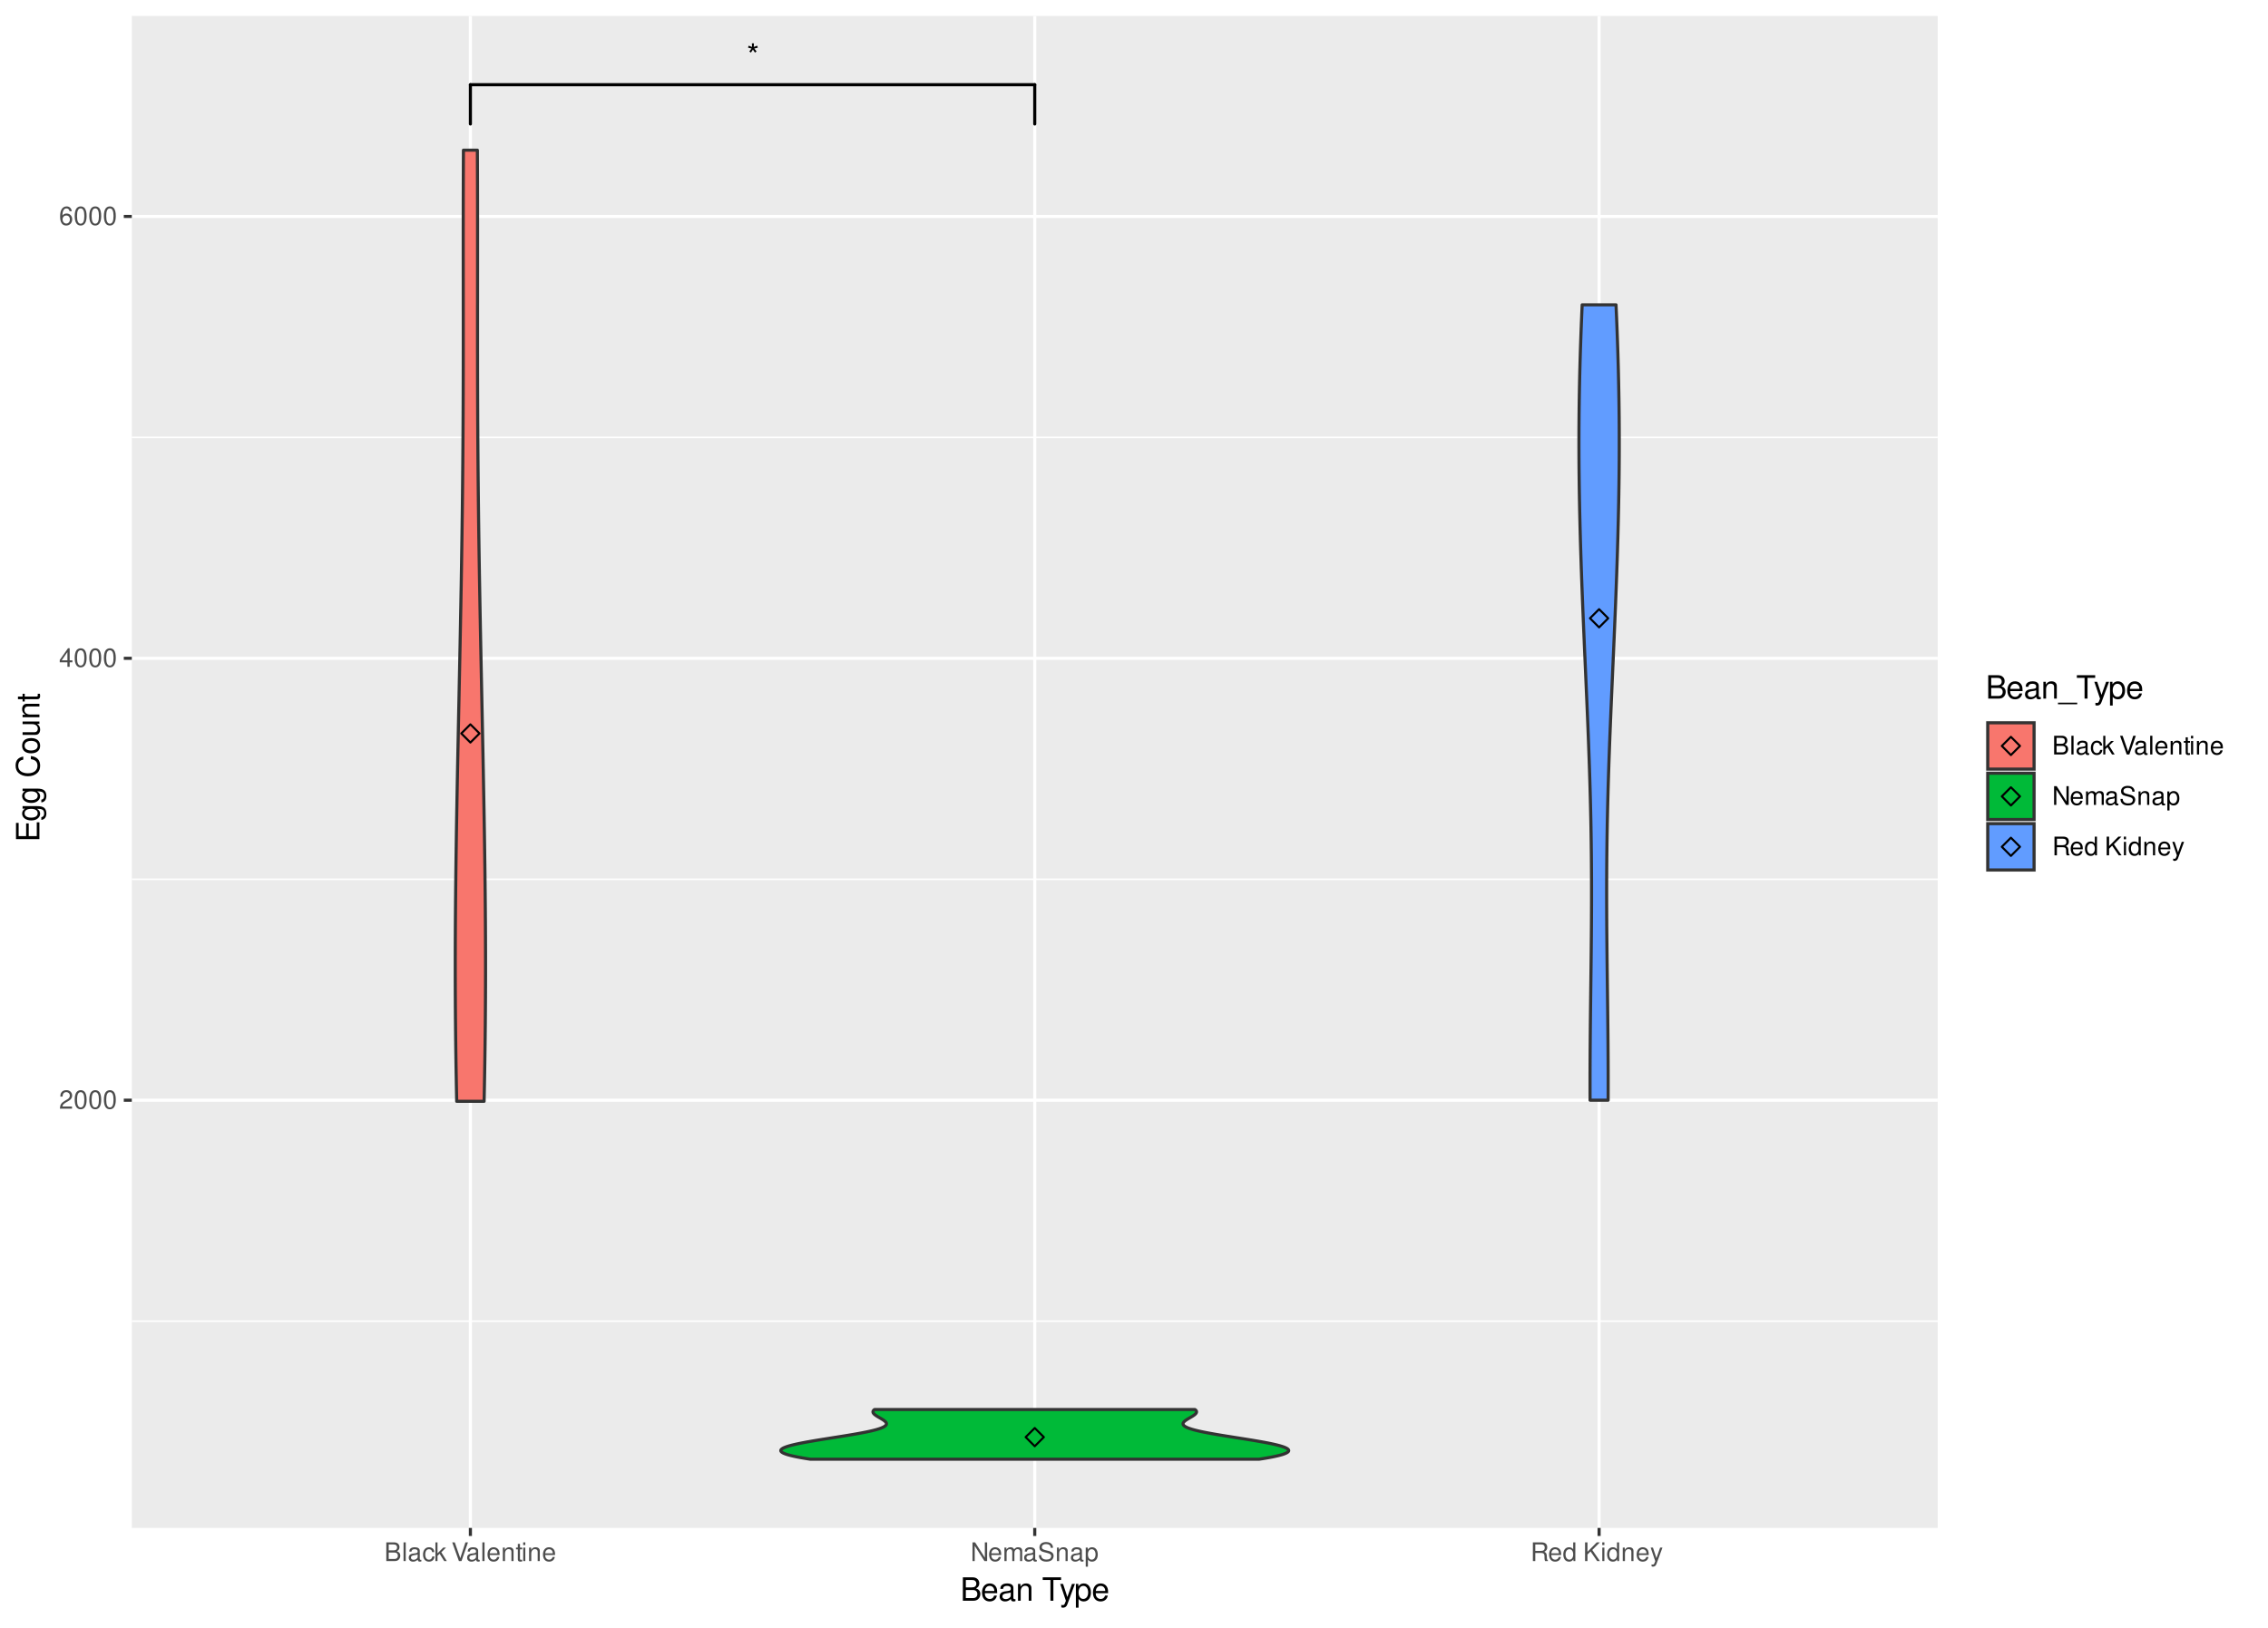 <?xml version="1.0" encoding="UTF-8"?>
<svg xmlns="http://www.w3.org/2000/svg" xmlns:xlink="http://www.w3.org/1999/xlink" width="777pt" height="558pt" viewBox="0 0 777 558" version="1.1">
<defs>
<g>
<symbol overflow="visible" id="glyph0-0">
<path style="stroke:none;" d=""/>
</symbol>
<symbol overflow="visible" id="glyph0-1">
<path style="stroke:none;" d="M 1.766 -8.047 L 1.828 -6.812 L 0.656 -7.234 L 0.438 -6.578 L 1.641 -6.25 L 0.875 -5.266 L 1.422 -4.875 L 2.125 -5.906 L 2.812 -4.875 L 3.375 -5.266 L 2.594 -6.25 L 3.797 -6.578 L 3.578 -7.234 L 2.406 -6.812 L 2.469 -8.047 Z M 1.766 -8.047 "/>
</symbol>
<symbol overflow="visible" id="glyph1-0">
<path style="stroke:none;" d=""/>
</symbol>
<symbol overflow="visible" id="glyph1-1">
<path style="stroke:none;" d="M 4.453 -0.766 L 1.172 -0.766 C 1.25 -1.297 1.531 -1.625 2.297 -2.094 L 3.172 -2.594 C 4.047 -3.062 4.5 -3.719 4.5 -4.5 C 4.5 -5.031 4.281 -5.531 3.922 -5.875 C 3.547 -6.203 3.094 -6.359 2.5 -6.359 C 1.703 -6.359 1.125 -6.078 0.781 -5.531 C 0.547 -5.203 0.453 -4.797 0.438 -4.156 L 1.219 -4.156 C 1.234 -4.594 1.297 -4.844 1.406 -5.062 C 1.594 -5.438 2 -5.688 2.469 -5.688 C 3.172 -5.688 3.703 -5.172 3.703 -4.484 C 3.703 -3.969 3.406 -3.531 2.859 -3.219 L 2.047 -2.75 C 0.75 -2 0.375 -1.406 0.297 -0.016 L 4.453 -0.016 Z M 4.453 -0.766 "/>
</symbol>
<symbol overflow="visible" id="glyph1-2">
<path style="stroke:none;" d="M 2.422 -6.359 C 1.844 -6.359 1.312 -6.094 0.984 -5.672 C 0.578 -5.109 0.375 -4.25 0.375 -3.078 C 0.375 -0.938 1.078 0.203 2.422 0.203 C 3.734 0.203 4.453 -0.938 4.453 -3.031 C 4.453 -4.25 4.266 -5.078 3.859 -5.672 C 3.531 -6.109 3.016 -6.359 2.422 -6.359 Z M 2.422 -5.672 C 3.25 -5.672 3.672 -4.828 3.672 -3.094 C 3.672 -1.281 3.266 -0.438 2.406 -0.438 C 1.578 -0.438 1.172 -1.312 1.172 -3.062 C 1.172 -4.828 1.578 -5.672 2.422 -5.672 Z M 2.422 -5.672 "/>
</symbol>
<symbol overflow="visible" id="glyph1-3">
<path style="stroke:none;" d="M 2.875 -1.547 L 2.875 0 L 3.656 0 L 3.656 -1.547 L 4.578 -1.547 L 4.578 -2.234 L 3.656 -2.234 L 3.656 -6.359 L 3.078 -6.359 L 0.25 -2.359 L 0.25 -1.547 Z M 2.875 -2.234 L 0.922 -2.234 L 2.875 -5.047 Z M 2.875 -2.234 "/>
</symbol>
<symbol overflow="visible" id="glyph1-4">
<path style="stroke:none;" d="M 4.375 -4.703 C 4.234 -5.75 3.562 -6.359 2.609 -6.359 C 1.922 -6.359 1.312 -6.031 0.938 -5.453 C 0.547 -4.828 0.375 -4.062 0.375 -2.906 C 0.375 -1.828 0.531 -1.156 0.906 -0.594 C 1.234 -0.078 1.781 0.203 2.469 0.203 C 3.656 0.203 4.516 -0.688 4.516 -1.922 C 4.516 -3.094 3.719 -3.922 2.609 -3.922 C 1.984 -3.922 1.5 -3.688 1.172 -3.234 C 1.172 -4.797 1.672 -5.672 2.562 -5.672 C 3.109 -5.672 3.484 -5.328 3.609 -4.703 Z M 2.5 -3.234 C 3.25 -3.234 3.719 -2.703 3.719 -1.859 C 3.719 -1.062 3.188 -0.484 2.484 -0.484 C 1.766 -0.484 1.219 -1.094 1.219 -1.906 C 1.219 -2.688 1.734 -3.234 2.5 -3.234 Z M 2.5 -3.234 "/>
</symbol>
<symbol overflow="visible" id="glyph1-5">
<path style="stroke:none;" d="M 0.688 0 L 3.594 0 C 4.203 0 4.641 -0.172 4.984 -0.531 C 5.297 -0.875 5.484 -1.328 5.484 -1.828 C 5.484 -2.609 5.125 -3.062 4.312 -3.391 C 4.906 -3.656 5.203 -4.125 5.203 -4.781 C 5.203 -5.266 5.016 -5.672 4.688 -5.969 C 4.344 -6.266 3.922 -6.406 3.297 -6.406 L 0.688 -6.406 Z M 1.516 -3.656 L 1.516 -5.688 L 3.094 -5.688 C 3.547 -5.688 3.812 -5.625 4.031 -5.469 C 4.25 -5.281 4.375 -5.016 4.375 -4.672 C 4.375 -4.312 4.25 -4.062 4.031 -3.875 C 3.812 -3.719 3.547 -3.656 3.094 -3.656 Z M 1.516 -0.719 L 1.516 -2.922 L 3.516 -2.922 C 4.234 -2.922 4.656 -2.516 4.656 -1.828 C 4.656 -1.141 4.234 -0.719 3.516 -0.719 Z M 1.516 -0.719 "/>
</symbol>
<symbol overflow="visible" id="glyph1-6">
<path style="stroke:none;" d="M 1.344 -6.406 L 0.594 -6.406 L 0.594 0 L 1.344 0 Z M 1.344 -6.406 "/>
</symbol>
<symbol overflow="visible" id="glyph1-7">
<path style="stroke:none;" d="M 4.703 -0.438 C 4.625 -0.406 4.594 -0.406 4.547 -0.406 C 4.297 -0.406 4.156 -0.547 4.156 -0.781 L 4.156 -3.484 C 4.156 -4.297 3.547 -4.734 2.422 -4.734 C 1.734 -4.734 1.203 -4.547 0.891 -4.203 C 0.672 -3.969 0.594 -3.703 0.578 -3.25 L 1.312 -3.25 C 1.375 -3.812 1.703 -4.062 2.391 -4.062 C 3.062 -4.062 3.422 -3.812 3.422 -3.375 L 3.422 -3.188 C 3.406 -2.875 3.25 -2.75 2.656 -2.672 C 1.625 -2.547 1.453 -2.5 1.172 -2.391 C 0.641 -2.156 0.375 -1.766 0.375 -1.156 C 0.375 -0.328 0.953 0.203 1.875 0.203 C 2.469 0.203 2.922 0 3.453 -0.469 C 3.5 0 3.734 0.203 4.203 0.203 C 4.359 0.203 4.453 0.188 4.703 0.125 Z M 3.422 -1.453 C 3.422 -1.203 3.359 -1.062 3.125 -0.859 C 2.828 -0.578 2.469 -0.438 2.047 -0.438 C 1.469 -0.438 1.141 -0.719 1.141 -1.172 C 1.141 -1.656 1.453 -1.906 2.25 -2.016 C 3.031 -2.125 3.172 -2.156 3.422 -2.281 Z M 3.422 -1.453 "/>
</symbol>
<symbol overflow="visible" id="glyph1-8">
<path style="stroke:none;" d="M 4.141 -3.062 C 4.109 -3.516 4.016 -3.797 3.828 -4.062 C 3.516 -4.484 2.969 -4.734 2.328 -4.734 C 1.078 -4.734 0.266 -3.75 0.266 -2.219 C 0.266 -0.734 1.062 0.203 2.312 0.203 C 3.406 0.203 4.109 -0.453 4.203 -1.578 L 3.453 -1.578 C 3.328 -0.844 2.953 -0.469 2.328 -0.469 C 1.516 -0.469 1.031 -1.141 1.031 -2.219 C 1.031 -3.375 1.516 -4.062 2.312 -4.062 C 2.922 -4.062 3.312 -3.703 3.406 -3.062 Z M 4.141 -3.062 "/>
</symbol>
<symbol overflow="visible" id="glyph1-9">
<path style="stroke:none;" d="M 1.234 -6.406 L 0.516 -6.406 L 0.516 0 L 1.234 0 L 1.234 -1.797 L 1.953 -2.5 L 3.516 0 L 4.422 0 L 2.531 -3.016 L 4.141 -4.609 L 3.188 -4.609 L 1.234 -2.656 Z M 1.234 -6.406 "/>
</symbol>
<symbol overflow="visible" id="glyph1-10">
<path style="stroke:none;" d=""/>
</symbol>
<symbol overflow="visible" id="glyph1-11">
<path style="stroke:none;" d="M 3.453 0 L 5.672 -6.406 L 4.797 -6.406 L 3.031 -0.984 L 1.141 -6.406 L 0.266 -6.406 L 2.562 0 Z M 3.453 0 "/>
</symbol>
<symbol overflow="visible" id="glyph1-12">
<path style="stroke:none;" d="M 4.516 -2.062 C 4.516 -2.766 4.453 -3.188 4.328 -3.531 C 4.031 -4.281 3.328 -4.734 2.469 -4.734 C 1.172 -4.734 0.359 -3.766 0.359 -2.25 C 0.359 -0.719 1.141 0.203 2.453 0.203 C 3.5 0.203 4.234 -0.391 4.422 -1.406 L 3.672 -1.406 C 3.469 -0.797 3.062 -0.469 2.469 -0.469 C 2 -0.469 1.609 -0.688 1.359 -1.078 C 1.188 -1.344 1.125 -1.594 1.125 -2.062 Z M 1.141 -2.656 C 1.203 -3.516 1.719 -4.062 2.453 -4.062 C 3.203 -4.062 3.719 -3.484 3.719 -2.656 Z M 1.141 -2.656 "/>
</symbol>
<symbol overflow="visible" id="glyph1-13">
<path style="stroke:none;" d="M 0.609 -4.609 L 0.609 0 L 1.359 0 L 1.359 -2.547 C 1.359 -3.484 1.844 -4.094 2.609 -4.094 C 3.188 -4.094 3.547 -3.75 3.547 -3.188 L 3.547 0 L 4.281 0 L 4.281 -3.484 C 4.281 -4.25 3.719 -4.734 2.828 -4.734 C 2.141 -4.734 1.703 -4.484 1.297 -3.828 L 1.297 -4.609 Z M 0.609 -4.609 "/>
</symbol>
<symbol overflow="visible" id="glyph1-14">
<path style="stroke:none;" d="M 2.234 -4.609 L 1.484 -4.609 L 1.484 -5.875 L 0.75 -5.875 L 0.75 -4.609 L 0.125 -4.609 L 0.125 -4.016 L 0.75 -4.016 L 0.75 -0.531 C 0.75 -0.047 1.062 0.203 1.641 0.203 C 1.828 0.203 1.984 0.188 2.234 0.141 L 2.234 -0.469 C 2.125 -0.453 2.031 -0.438 1.875 -0.438 C 1.562 -0.438 1.484 -0.531 1.484 -0.859 L 1.484 -4.016 L 2.234 -4.016 Z M 2.234 -4.609 "/>
</symbol>
<symbol overflow="visible" id="glyph1-15">
<path style="stroke:none;" d="M 1.312 -4.609 L 0.594 -4.609 L 0.594 0 L 1.312 0 Z M 1.312 -6.406 L 0.578 -6.406 L 0.578 -5.484 L 1.312 -5.484 Z M 1.312 -6.406 "/>
</symbol>
<symbol overflow="visible" id="glyph1-16">
<path style="stroke:none;" d="M 5.688 -6.406 L 4.906 -6.406 L 4.906 -1.172 L 1.562 -6.406 L 0.672 -6.406 L 0.672 0 L 1.438 0 L 1.438 -5.203 L 4.766 0 L 5.688 0 Z M 5.688 -6.406 "/>
</symbol>
<symbol overflow="visible" id="glyph1-17">
<path style="stroke:none;" d="M 0.609 -4.609 L 0.609 0 L 1.359 0 L 1.359 -2.891 C 1.359 -3.562 1.844 -4.094 2.438 -4.094 C 2.984 -4.094 3.297 -3.766 3.297 -3.172 L 3.297 0 L 4.031 0 L 4.031 -2.891 C 4.031 -3.562 4.516 -4.094 5.109 -4.094 C 5.641 -4.094 5.969 -3.75 5.969 -3.172 L 5.969 0 L 6.703 0 L 6.703 -3.453 C 6.703 -4.281 6.234 -4.734 5.359 -4.734 C 4.75 -4.734 4.375 -4.562 3.953 -4.031 C 3.672 -4.531 3.312 -4.734 2.703 -4.734 C 2.094 -4.734 1.688 -4.516 1.297 -3.953 L 1.297 -4.609 Z M 0.609 -4.609 "/>
</symbol>
<symbol overflow="visible" id="glyph1-18">
<path style="stroke:none;" d="M 5.25 -4.531 C 5.25 -4.969 5.219 -5.094 5.078 -5.391 C 4.719 -6.125 3.969 -6.516 2.891 -6.516 C 1.484 -6.516 0.609 -5.797 0.609 -4.641 C 0.609 -3.859 1.031 -3.359 1.875 -3.141 L 3.469 -2.719 C 4.281 -2.5 4.641 -2.188 4.641 -1.688 C 4.641 -1.344 4.453 -0.984 4.188 -0.797 C 3.938 -0.609 3.531 -0.516 3.016 -0.516 C 2.312 -0.516 1.844 -0.688 1.531 -1.062 C 1.297 -1.344 1.188 -1.641 1.203 -2.047 L 0.422 -2.047 C 0.438 -1.453 0.547 -1.062 0.797 -0.719 C 1.234 -0.109 1.984 0.203 2.953 0.203 C 3.719 0.203 4.344 0.031 4.766 -0.297 C 5.188 -0.641 5.469 -1.203 5.469 -1.766 C 5.469 -2.547 4.969 -3.125 4.094 -3.375 L 2.484 -3.797 C 1.719 -4.016 1.438 -4.25 1.438 -4.75 C 1.438 -5.406 2 -5.828 2.875 -5.828 C 3.891 -5.828 4.453 -5.375 4.469 -4.531 Z M 5.25 -4.531 "/>
</symbol>
<symbol overflow="visible" id="glyph1-19">
<path style="stroke:none;" d="M 0.469 1.922 L 1.219 1.922 L 1.219 -0.484 C 1.594 -0.016 2.031 0.203 2.625 0.203 C 3.828 0.203 4.594 -0.75 4.594 -2.219 C 4.594 -3.781 3.844 -4.734 2.625 -4.734 C 2 -4.734 1.5 -4.453 1.156 -3.922 L 1.156 -4.609 L 0.469 -4.609 Z M 2.5 -4.062 C 3.312 -4.062 3.828 -3.344 3.828 -2.25 C 3.828 -1.203 3.297 -0.484 2.5 -0.484 C 1.719 -0.484 1.219 -1.188 1.219 -2.266 C 1.219 -3.359 1.719 -4.062 2.5 -4.062 Z M 2.5 -4.062 "/>
</symbol>
<symbol overflow="visible" id="glyph1-20">
<path style="stroke:none;" d="M 1.641 -2.766 L 3.75 -2.766 C 4.484 -2.766 4.797 -2.406 4.797 -1.625 L 4.797 -1.047 C 4.797 -0.656 4.859 -0.266 4.984 0 L 5.969 0 L 5.969 -0.203 C 5.672 -0.406 5.609 -0.641 5.594 -1.5 C 5.578 -2.547 5.406 -2.875 4.719 -3.172 C 5.438 -3.531 5.734 -3.953 5.734 -4.703 C 5.734 -5.812 5.047 -6.406 3.781 -6.406 L 0.812 -6.406 L 0.812 0 L 1.641 0 Z M 1.641 -3.484 L 1.641 -5.688 L 3.609 -5.688 C 4.078 -5.688 4.344 -5.625 4.547 -5.438 C 4.766 -5.266 4.875 -4.969 4.875 -4.594 C 4.875 -3.828 4.484 -3.484 3.609 -3.484 Z M 1.641 -3.484 "/>
</symbol>
<symbol overflow="visible" id="glyph1-21">
<path style="stroke:none;" d="M 4.359 -6.406 L 3.625 -6.406 L 3.625 -4.031 C 3.312 -4.5 2.828 -4.734 2.203 -4.734 C 1.016 -4.734 0.234 -3.781 0.234 -2.312 C 0.234 -0.75 0.984 0.203 2.234 0.203 C 2.875 0.203 3.312 -0.031 3.703 -0.609 L 3.703 0 L 4.359 0 Z M 2.328 -4.062 C 3.125 -4.062 3.625 -3.359 3.625 -2.25 C 3.625 -1.188 3.109 -0.484 2.344 -0.484 C 1.531 -0.484 1 -1.203 1 -2.266 C 1 -3.344 1.531 -4.062 2.328 -4.062 Z M 2.328 -4.062 "/>
</symbol>
<symbol overflow="visible" id="glyph1-22">
<path style="stroke:none;" d="M 1.516 -2.25 L 2.562 -3.297 L 4.828 0 L 5.781 0 L 3.156 -3.797 L 5.766 -6.406 L 4.703 -6.406 L 1.516 -3.172 L 1.516 -6.406 L 0.688 -6.406 L 0.688 0 L 1.516 0 Z M 1.516 -2.25 "/>
</symbol>
<symbol overflow="visible" id="glyph1-23">
<path style="stroke:none;" d="M 3.406 -4.609 L 2.141 -1.016 L 0.953 -4.609 L 0.172 -4.609 L 1.734 0.016 L 1.453 0.75 C 1.328 1.078 1.172 1.203 0.859 1.203 C 0.734 1.203 0.641 1.172 0.469 1.141 L 0.469 1.797 C 0.625 1.875 0.781 1.922 0.969 1.922 C 1.203 1.922 1.453 1.844 1.656 1.703 C 1.875 1.531 2.016 1.344 2.156 0.969 L 4.203 -4.609 Z M 3.406 -4.609 "/>
</symbol>
<symbol overflow="visible" id="glyph2-0">
<path style="stroke:none;" d=""/>
</symbol>
<symbol overflow="visible" id="glyph2-1">
<path style="stroke:none;" d="M 0.875 0 L 4.484 0 C 5.25 0 5.812 -0.203 6.234 -0.672 C 6.641 -1.094 6.859 -1.656 6.859 -2.281 C 6.859 -3.25 6.406 -3.844 5.391 -4.234 C 6.125 -4.578 6.5 -5.156 6.5 -5.984 C 6.5 -6.578 6.281 -7.078 5.859 -7.453 C 5.438 -7.844 4.891 -8.016 4.125 -8.016 L 0.875 -8.016 Z M 1.891 -4.562 L 1.891 -7.109 L 3.875 -7.109 C 4.438 -7.109 4.766 -7.047 5.031 -6.828 C 5.328 -6.609 5.484 -6.281 5.484 -5.844 C 5.484 -5.406 5.328 -5.078 5.031 -4.844 C 4.766 -4.641 4.438 -4.562 3.875 -4.562 Z M 1.891 -0.906 L 1.891 -3.656 L 4.391 -3.656 C 5.297 -3.656 5.828 -3.141 5.828 -2.281 C 5.828 -1.422 5.297 -0.906 4.391 -0.906 Z M 1.891 -0.906 "/>
</symbol>
<symbol overflow="visible" id="glyph2-2">
<path style="stroke:none;" d="M 5.641 -2.578 C 5.641 -3.453 5.578 -3.984 5.406 -4.406 C 5.031 -5.359 4.156 -5.922 3.078 -5.922 C 1.469 -5.922 0.438 -4.703 0.438 -2.812 C 0.438 -0.906 1.438 0.25 3.062 0.25 C 4.375 0.25 5.297 -0.5 5.516 -1.75 L 4.594 -1.75 C 4.344 -0.984 3.828 -0.594 3.094 -0.594 C 2.516 -0.594 2.016 -0.859 1.703 -1.344 C 1.484 -1.672 1.406 -2 1.391 -2.578 Z M 1.422 -3.328 C 1.5 -4.391 2.141 -5.078 3.062 -5.078 C 4 -5.078 4.656 -4.359 4.656 -3.328 Z M 1.422 -3.328 "/>
</symbol>
<symbol overflow="visible" id="glyph2-3">
<path style="stroke:none;" d="M 5.891 -0.531 C 5.781 -0.516 5.734 -0.516 5.688 -0.516 C 5.375 -0.516 5.188 -0.688 5.188 -0.969 L 5.188 -4.359 C 5.188 -5.375 4.438 -5.922 3.031 -5.922 C 2.172 -5.922 1.5 -5.688 1.109 -5.266 C 0.844 -4.969 0.734 -4.625 0.719 -4.062 L 1.641 -4.062 C 1.719 -4.766 2.141 -5.078 2.984 -5.078 C 3.828 -5.078 4.281 -4.781 4.281 -4.219 L 4.281 -3.984 C 4.266 -3.594 4.062 -3.438 3.328 -3.344 C 2.031 -3.172 1.828 -3.141 1.469 -2.984 C 0.797 -2.703 0.469 -2.203 0.469 -1.453 C 0.469 -0.406 1.188 0.25 2.359 0.25 C 3.078 0.25 3.656 0 4.312 -0.594 C 4.375 0 4.656 0.25 5.266 0.25 C 5.453 0.25 5.578 0.234 5.891 0.156 Z M 4.281 -1.812 C 4.281 -1.5 4.188 -1.312 3.922 -1.062 C 3.547 -0.719 3.094 -0.547 2.547 -0.547 C 1.844 -0.547 1.422 -0.891 1.422 -1.469 C 1.422 -2.078 1.812 -2.391 2.812 -2.531 C 3.781 -2.656 3.969 -2.703 4.281 -2.844 Z M 4.281 -1.812 "/>
</symbol>
<symbol overflow="visible" id="glyph2-4">
<path style="stroke:none;" d="M 0.766 -5.766 L 0.766 0 L 1.688 0 L 1.688 -3.172 C 1.688 -4.359 2.312 -5.125 3.25 -5.125 C 3.984 -5.125 4.438 -4.688 4.438 -4 L 4.438 0 L 5.359 0 L 5.359 -4.359 C 5.359 -5.312 4.641 -5.922 3.531 -5.922 C 2.672 -5.922 2.125 -5.594 1.609 -4.797 L 1.609 -5.766 Z M 0.766 -5.766 "/>
</symbol>
<symbol overflow="visible" id="glyph2-5">
<path style="stroke:none;" d=""/>
</symbol>
<symbol overflow="visible" id="glyph2-6">
<path style="stroke:none;" d="M 3.891 -7.109 L 6.516 -7.109 L 6.516 -8.016 L 0.234 -8.016 L 0.234 -7.109 L 2.875 -7.109 L 2.875 0 L 3.891 0 Z M 3.891 -7.109 "/>
</symbol>
<symbol overflow="visible" id="glyph2-7">
<path style="stroke:none;" d="M 4.266 -5.766 L 2.672 -1.281 L 1.203 -5.766 L 0.219 -5.766 L 2.172 0.016 L 1.812 0.938 C 1.656 1.344 1.469 1.5 1.078 1.5 C 0.922 1.5 0.797 1.469 0.594 1.438 L 0.594 2.25 C 0.781 2.359 0.969 2.391 1.203 2.391 C 1.5 2.391 1.828 2.297 2.062 2.125 C 2.359 1.906 2.516 1.672 2.688 1.203 L 5.266 -5.766 Z M 4.266 -5.766 "/>
</symbol>
<symbol overflow="visible" id="glyph2-8">
<path style="stroke:none;" d="M 0.594 2.391 L 1.516 2.391 L 1.516 -0.609 C 2 -0.016 2.547 0.25 3.281 0.25 C 4.781 0.25 5.75 -0.953 5.75 -2.781 C 5.75 -4.719 4.812 -5.922 3.281 -5.922 C 2.5 -5.922 1.875 -5.578 1.438 -4.891 L 1.438 -5.766 L 0.594 -5.766 Z M 3.125 -5.078 C 4.141 -5.078 4.797 -4.188 4.797 -2.812 C 4.797 -1.5 4.125 -0.609 3.125 -0.609 C 2.141 -0.609 1.516 -1.484 1.516 -2.844 C 1.516 -4.188 2.141 -5.078 3.125 -5.078 Z M 3.125 -5.078 "/>
</symbol>
<symbol overflow="visible" id="glyph2-9">
<path style="stroke:none;" d="M 6.359 1.391 L -0.234 1.391 L -0.234 1.938 L 6.359 1.938 Z M 6.359 1.391 "/>
</symbol>
<symbol overflow="visible" id="glyph3-0">
<path style="stroke:none;" d=""/>
</symbol>
<symbol overflow="visible" id="glyph3-1">
<path style="stroke:none;" d=""/>
</symbol>
<symbol overflow="visible" id="glyph3-2">
<path style="stroke:none;" d="M -3.656 -2.016 L -3.656 -6.375 L -4.547 -6.375 L -4.547 -2.016 L -7.109 -2.016 L -7.109 -6.547 L -8.016 -6.547 L -8.016 -0.984 L 0 -0.984 L 0 -6.75 L -0.906 -6.75 L -0.906 -2.016 Z M -3.656 -2.016 "/>
</symbol>
<symbol overflow="visible" id="glyph3-3">
<path style="stroke:none;" d="M -5.766 -4.438 L -4.922 -4.438 C -5.625 -3.984 -5.922 -3.469 -5.922 -2.75 C -5.922 -1.359 -4.625 -0.391 -2.781 -0.391 C -1.812 -0.391 -1.109 -0.609 -0.531 -1.109 C -0.016 -1.547 0.25 -2.094 0.25 -2.688 C 0.25 -3.375 -0.062 -3.875 -0.781 -4.359 L -0.484 -4.359 C 1.062 -4.359 1.625 -3.922 1.625 -2.781 C 1.625 -2 1.312 -1.594 0.656 -1.5 L 0.656 -0.578 C 1.734 -0.656 2.391 -1.5 2.391 -2.766 C 2.391 -3.609 2.125 -4.312 1.656 -4.688 C 1.125 -5.125 0.406 -5.297 -0.953 -5.297 L -5.766 -5.297 Z M -5.078 -2.844 C -5.078 -3.812 -4.266 -4.359 -2.812 -4.359 C -1.406 -4.359 -0.594 -3.797 -0.594 -2.844 C -0.594 -1.891 -1.422 -1.344 -2.844 -1.344 C -4.25 -1.344 -5.078 -1.891 -5.078 -2.844 Z M -5.078 -2.844 "/>
</symbol>
<symbol overflow="visible" id="glyph3-4">
<path style="stroke:none;" d="M -5.531 -7.281 C -7.297 -6.969 -8.156 -5.953 -8.156 -4.188 C -8.156 -3.109 -7.812 -2.25 -7.156 -1.656 C -6.359 -0.922 -5.219 -0.531 -3.922 -0.531 C -2.594 -0.531 -1.469 -0.938 -0.688 -1.688 C -0.047 -2.312 0.25 -3.109 0.25 -4.141 C 0.25 -6.109 -0.797 -7.203 -2.922 -7.453 L -2.922 -6.391 C -2.375 -6.297 -2 -6.188 -1.688 -6.031 C -1.016 -5.703 -0.656 -5.016 -0.656 -4.156 C -0.656 -2.562 -1.922 -1.547 -3.922 -1.547 C -5.984 -1.547 -7.25 -2.516 -7.25 -4.062 C -7.25 -4.719 -7.062 -5.328 -6.75 -5.656 C -6.469 -5.953 -6.141 -6.109 -5.531 -6.234 Z M -5.531 -7.281 "/>
</symbol>
<symbol overflow="visible" id="glyph3-5">
<path style="stroke:none;" d="M -5.922 -2.984 C -5.922 -1.359 -4.781 -0.391 -2.844 -0.391 C -0.891 -0.391 0.25 -1.359 0.25 -3 C 0.25 -4.625 -0.906 -5.609 -2.797 -5.609 C -4.797 -5.609 -5.922 -4.656 -5.922 -2.984 Z M -5.078 -3 C -5.078 -4.031 -4.234 -4.656 -2.812 -4.656 C -1.438 -4.656 -0.594 -4.016 -0.594 -3 C -0.594 -1.984 -1.438 -1.359 -2.844 -1.359 C -4.234 -1.359 -5.078 -1.984 -5.078 -3 Z M -5.078 -3 "/>
</symbol>
<symbol overflow="visible" id="glyph3-6">
<path style="stroke:none;" d="M 0 -5.297 L -5.766 -5.297 L -5.766 -4.391 L -2.5 -4.391 C -1.312 -4.391 -0.547 -3.766 -0.547 -2.812 C -0.547 -2.094 -0.984 -1.625 -1.688 -1.625 L -5.766 -1.625 L -5.766 -0.719 L -1.312 -0.719 C -0.359 -0.719 0.25 -1.438 0.25 -2.547 C 0.25 -3.406 -0.047 -3.938 -0.797 -4.484 L 0 -4.484 Z M 0 -5.297 "/>
</symbol>
<symbol overflow="visible" id="glyph3-7">
<path style="stroke:none;" d="M -5.766 -0.766 L 0 -0.766 L 0 -1.688 L -3.172 -1.688 C -4.359 -1.688 -5.125 -2.312 -5.125 -3.25 C -5.125 -3.984 -4.688 -4.438 -4 -4.438 L 0 -4.438 L 0 -5.359 L -4.359 -5.359 C -5.312 -5.359 -5.922 -4.641 -5.922 -3.531 C -5.922 -2.672 -5.594 -2.125 -4.797 -1.609 L -5.766 -1.609 Z M -5.766 -0.766 "/>
</symbol>
<symbol overflow="visible" id="glyph3-8">
<path style="stroke:none;" d="M -5.766 -2.797 L -5.766 -1.844 L -7.344 -1.844 L -7.344 -0.938 L -5.766 -0.938 L -5.766 -0.156 L -5.016 -0.156 L -5.016 -0.938 L -0.656 -0.938 C -0.062 -0.938 0.25 -1.328 0.25 -2.047 C 0.25 -2.281 0.234 -2.484 0.172 -2.797 L -0.594 -2.797 C -0.562 -2.656 -0.547 -2.547 -0.547 -2.359 C -0.547 -1.953 -0.656 -1.844 -1.062 -1.844 L -5.016 -1.844 L -5.016 -2.797 Z M -5.766 -2.797 "/>
</symbol>
</g>
<clipPath id="clip1">
  <path d="M 45.152 5.48 L 663.844 5.48 L 663.844 523.602 L 45.152 523.602 Z M 45.152 5.48 "/>
</clipPath>
<clipPath id="clip2">
  <path d="M 45.152 452 L 663.844 452 L 663.844 453 L 45.152 453 Z M 45.152 452 "/>
</clipPath>
<clipPath id="clip3">
  <path d="M 45.152 301 L 663.844 301 L 663.844 302 L 45.152 302 Z M 45.152 301 "/>
</clipPath>
<clipPath id="clip4">
  <path d="M 45.152 149 L 663.844 149 L 663.844 151 L 45.152 151 Z M 45.152 149 "/>
</clipPath>
<clipPath id="clip5">
  <path d="M 45.152 376 L 663.844 376 L 663.844 378 L 45.152 378 Z M 45.152 376 "/>
</clipPath>
<clipPath id="clip6">
  <path d="M 45.152 225 L 663.844 225 L 663.844 227 L 45.152 227 Z M 45.152 225 "/>
</clipPath>
<clipPath id="clip7">
  <path d="M 45.152 73 L 663.844 73 L 663.844 75 L 45.152 75 Z M 45.152 73 "/>
</clipPath>
<clipPath id="clip8">
  <path d="M 160 5.48 L 162 5.48 L 162 523.602 L 160 523.602 Z M 160 5.48 "/>
</clipPath>
<clipPath id="clip9">
  <path d="M 353 5.48 L 356 5.48 L 356 523.602 L 353 523.602 Z M 353 5.48 "/>
</clipPath>
<clipPath id="clip10">
  <path d="M 547 5.48 L 549 5.48 L 549 523.602 L 547 523.602 Z M 547 5.48 "/>
</clipPath>
</defs>
<g id="surface616">
<rect x="0" y="0" width="777" height="558" style="fill:rgb(100%,100%,100%);fill-opacity:1;stroke:none;"/>
<rect x="0" y="0" width="777" height="558" style="fill:rgb(100%,100%,100%);fill-opacity:1;stroke:none;"/>
<path style="fill:none;stroke-width:1.067;stroke-linecap:round;stroke-linejoin:round;stroke:rgb(100%,100%,100%);stroke-opacity:1;stroke-miterlimit:10;" d="M 0 558 L 777 558 L 777 0 L 0 0 Z M 0 558 "/>
<g clip-path="url(#clip1)" clip-rule="nonzero">
<path style=" stroke:none;fill-rule:nonzero;fill:rgb(92.157%,92.157%,92.157%);fill-opacity:1;" d="M 45.152 523.598 L 663.844 523.598 L 663.844 5.477 L 45.152 5.477 Z M 45.152 523.598 "/>
</g>
<g clip-path="url(#clip2)" clip-rule="nonzero">
<path style="fill:none;stroke-width:0.533;stroke-linecap:butt;stroke-linejoin:round;stroke:rgb(100%,100%,100%);stroke-opacity:1;stroke-miterlimit:10;" d="M 45.152 452.73 L 663.844 452.73 "/>
</g>
<g clip-path="url(#clip3)" clip-rule="nonzero">
<path style="fill:none;stroke-width:0.533;stroke-linecap:butt;stroke-linejoin:round;stroke:rgb(100%,100%,100%);stroke-opacity:1;stroke-miterlimit:10;" d="M 45.152 301.305 L 663.844 301.305 "/>
</g>
<g clip-path="url(#clip4)" clip-rule="nonzero">
<path style="fill:none;stroke-width:0.533;stroke-linecap:butt;stroke-linejoin:round;stroke:rgb(100%,100%,100%);stroke-opacity:1;stroke-miterlimit:10;" d="M 45.152 149.883 L 663.844 149.883 "/>
</g>
<g clip-path="url(#clip5)" clip-rule="nonzero">
<path style="fill:none;stroke-width:1.067;stroke-linecap:butt;stroke-linejoin:round;stroke:rgb(100%,100%,100%);stroke-opacity:1;stroke-miterlimit:10;" d="M 45.152 377.02 L 663.844 377.02 "/>
</g>
<g clip-path="url(#clip6)" clip-rule="nonzero">
<path style="fill:none;stroke-width:1.067;stroke-linecap:butt;stroke-linejoin:round;stroke:rgb(100%,100%,100%);stroke-opacity:1;stroke-miterlimit:10;" d="M 45.152 225.594 L 663.844 225.594 "/>
</g>
<g clip-path="url(#clip7)" clip-rule="nonzero">
<path style="fill:none;stroke-width:1.067;stroke-linecap:butt;stroke-linejoin:round;stroke:rgb(100%,100%,100%);stroke-opacity:1;stroke-miterlimit:10;" d="M 45.152 74.172 L 663.844 74.172 "/>
</g>
<g clip-path="url(#clip8)" clip-rule="nonzero">
<path style="fill:none;stroke-width:1.067;stroke-linecap:butt;stroke-linejoin:round;stroke:rgb(100%,100%,100%);stroke-opacity:1;stroke-miterlimit:10;" d="M 161.156 523.598 L 161.156 5.48 "/>
</g>
<g clip-path="url(#clip9)" clip-rule="nonzero">
<path style="fill:none;stroke-width:1.067;stroke-linecap:butt;stroke-linejoin:round;stroke:rgb(100%,100%,100%);stroke-opacity:1;stroke-miterlimit:10;" d="M 354.496 523.598 L 354.496 5.48 "/>
</g>
<g clip-path="url(#clip10)" clip-rule="nonzero">
<path style="fill:none;stroke-width:1.067;stroke-linecap:butt;stroke-linejoin:round;stroke:rgb(100%,100%,100%);stroke-opacity:1;stroke-miterlimit:10;" d="M 547.84 523.598 L 547.84 5.48 "/>
</g>
<path style="fill-rule:nonzero;fill:rgb(97.255%,46.275%,42.745%);fill-opacity:1;stroke-width:1.067;stroke-linecap:butt;stroke-linejoin:round;stroke:rgb(20%,20%,20%);stroke-opacity:1;stroke-miterlimit:10;" d="M 156.461 377.395 L 156.449 376.758 L 156.434 376.121 L 156.422 375.484 L 156.41 374.844 L 156.395 374.207 L 156.383 373.57 L 156.371 372.93 L 156.336 371.02 L 156.324 370.379 L 156.301 369.105 L 156.289 368.465 L 156.266 367.191 L 156.258 366.555 L 156.246 365.914 L 156.234 365.277 L 156.227 364.641 L 156.215 364 L 156.207 363.363 L 156.195 362.727 L 156.188 362.09 L 156.18 361.449 L 156.168 360.812 L 156.16 360.176 L 156.152 359.535 L 156.129 357.625 L 156.121 356.984 L 156.105 355.711 L 156.098 355.07 L 156.09 354.434 L 156.086 353.797 L 156.078 353.16 L 156.07 352.52 L 156.066 351.883 L 156.059 351.246 L 156.055 350.605 L 156.047 349.969 L 156.043 349.332 L 156.035 348.695 L 156.031 348.055 L 156.023 346.781 L 156.02 346.141 L 156.012 345.504 L 156.004 344.23 L 156 343.59 L 156 342.953 L 155.996 342.316 L 155.992 341.676 L 155.984 340.402 L 155.984 339.766 L 155.98 339.125 L 155.98 338.488 L 155.977 337.852 L 155.977 337.211 L 155.973 336.574 L 155.973 335.301 L 155.969 334.66 L 155.969 327.645 L 155.973 327.008 L 155.973 325.73 L 155.977 325.094 L 155.977 324.457 L 155.98 323.816 L 155.98 323.18 L 155.984 322.543 L 155.984 321.902 L 155.996 319.992 L 155.996 319.352 L 156.004 318.078 L 156.008 317.438 L 156.02 315.527 L 156.023 314.887 L 156.031 313.613 L 156.039 312.973 L 156.051 311.062 L 156.059 310.422 L 156.066 309.148 L 156.074 308.508 L 156.078 307.871 L 156.094 306.598 L 156.098 305.957 L 156.105 305.32 L 156.109 304.684 L 156.117 304.043 L 156.133 302.77 L 156.137 302.133 L 156.145 301.492 L 156.16 300.219 L 156.168 299.578 L 156.191 297.668 L 156.199 297.027 L 156.215 295.754 L 156.223 295.113 L 156.234 294.477 L 156.25 293.203 L 156.258 292.562 L 156.27 291.926 L 156.277 291.289 L 156.285 290.648 L 156.297 290.012 L 156.312 288.738 L 156.324 288.098 L 156.332 287.461 L 156.344 286.824 L 156.352 286.184 L 156.363 285.547 L 156.371 284.91 L 156.383 284.273 L 156.395 283.633 L 156.402 282.996 L 156.414 282.359 L 156.426 281.719 L 156.434 281.082 L 156.457 279.809 L 156.469 279.168 L 156.477 278.531 L 156.488 277.895 L 156.5 277.254 L 156.535 275.344 L 156.543 274.703 L 156.566 273.43 L 156.578 272.789 L 156.602 271.516 L 156.613 270.875 L 156.648 268.965 L 156.66 268.324 L 156.684 267.051 L 156.699 266.41 L 156.734 264.5 L 156.746 263.859 L 156.77 262.586 L 156.785 261.945 L 156.82 260.035 L 156.832 259.395 L 156.848 258.758 L 156.859 258.121 L 156.871 257.48 L 156.883 256.844 L 156.898 256.207 L 156.91 255.57 L 156.922 254.93 L 156.938 254.293 L 156.949 253.656 L 156.961 253.016 L 156.977 252.379 L 157 251.105 L 157.016 250.465 L 157.039 249.191 L 157.055 248.551 L 157.078 247.277 L 157.094 246.641 L 157.105 246 L 157.117 245.363 L 157.133 244.727 L 157.145 244.086 L 157.156 243.449 L 157.172 242.812 L 157.184 242.176 L 157.199 241.535 L 157.223 240.262 L 157.238 239.621 L 157.25 238.984 L 157.266 238.348 L 157.277 237.711 L 157.289 237.07 L 157.305 236.434 L 157.316 235.797 L 157.328 235.156 L 157.344 234.52 L 157.367 233.246 L 157.383 232.605 L 157.395 231.969 L 157.41 231.332 L 157.422 230.691 L 157.434 230.055 L 157.449 229.418 L 157.461 228.781 L 157.473 228.141 L 157.488 227.504 L 157.5 226.867 L 157.512 226.227 L 157.527 225.59 L 157.551 224.316 L 157.562 223.676 L 157.578 223.039 L 157.59 222.402 L 157.602 221.762 L 157.617 221.125 L 157.641 219.852 L 157.652 219.211 L 157.664 218.574 L 157.68 217.938 L 157.691 217.297 L 157.727 215.387 L 157.742 214.746 L 157.766 213.473 L 157.777 212.832 L 157.812 210.922 L 157.824 210.281 L 157.848 209.008 L 157.863 208.367 L 157.887 207.094 L 157.898 206.453 L 157.91 205.816 L 157.918 205.18 L 157.93 204.543 L 157.941 203.902 L 157.965 202.629 L 157.977 201.988 L 158.012 200.078 L 158.02 199.438 L 158.043 198.164 L 158.055 197.523 L 158.062 196.887 L 158.086 195.613 L 158.098 194.973 L 158.105 194.336 L 158.117 193.699 L 158.129 193.059 L 158.137 192.422 L 158.148 191.785 L 158.156 191.148 L 158.168 190.508 L 158.176 189.871 L 158.188 189.234 L 158.195 188.594 L 158.207 187.957 L 158.215 187.32 L 158.227 186.684 L 158.234 186.043 L 158.246 185.406 L 158.254 184.77 L 158.262 184.129 L 158.273 183.492 L 158.289 182.219 L 158.297 181.578 L 158.309 180.941 L 158.316 180.305 L 158.324 179.664 L 158.348 177.754 L 158.359 177.113 L 158.375 175.84 L 158.383 175.199 L 158.406 173.289 L 158.414 172.648 L 158.418 172.012 L 158.426 171.375 L 158.434 170.734 L 158.457 168.824 L 158.461 168.184 L 158.477 166.91 L 158.48 166.27 L 158.496 164.996 L 158.5 164.359 L 158.508 163.719 L 158.512 163.082 L 158.52 162.445 L 158.523 161.805 L 158.531 161.168 L 158.535 160.531 L 158.543 159.895 L 158.547 159.254 L 158.555 158.617 L 158.559 157.98 L 158.562 157.34 L 158.566 156.703 L 158.574 156.066 L 158.578 155.43 L 158.582 154.789 L 158.586 154.152 L 158.594 153.516 L 158.598 152.875 L 158.609 150.965 L 158.613 150.324 L 158.621 149.051 L 158.625 148.41 L 158.633 147.137 L 158.637 146.496 L 158.648 144.586 L 158.648 143.945 L 158.656 142.672 L 158.66 142.031 L 158.66 141.395 L 158.668 140.121 L 158.668 139.48 L 158.676 138.207 L 158.676 137.566 L 158.68 136.93 L 158.68 136.293 L 158.684 135.656 L 158.688 135.016 L 158.688 133.742 L 158.691 133.102 L 158.691 132.465 L 158.695 131.828 L 158.695 131.191 L 158.699 130.551 L 158.699 129.277 L 158.703 128.637 L 158.703 126.727 L 158.707 126.086 L 158.707 124.172 L 158.711 123.535 L 158.711 120.348 L 158.715 119.707 L 158.715 106.953 L 158.711 106.312 L 158.711 101.211 L 158.707 100.574 L 158.707 95.473 L 158.703 94.832 L 158.703 89.094 L 158.699 88.453 L 158.699 77.609 L 158.703 76.973 L 158.703 73.145 L 158.707 72.508 L 158.707 70.594 L 158.711 69.957 L 158.711 68.043 L 158.715 67.406 L 158.715 66.129 L 158.719 65.492 L 158.719 64.855 L 158.723 64.215 L 158.723 62.941 L 158.727 62.305 L 158.727 61.664 L 158.73 61.027 L 158.73 60.391 L 158.734 59.75 L 158.738 59.113 L 158.738 58.477 L 158.742 57.84 L 158.742 57.199 L 158.75 55.926 L 158.75 55.285 L 158.762 53.375 L 158.762 52.734 L 158.77 51.461 L 163.543 51.461 L 163.547 52.098 L 163.547 52.734 L 163.551 53.375 L 163.559 54.648 L 163.559 55.285 L 163.562 55.926 L 163.566 56.562 L 163.566 57.199 L 163.57 57.84 L 163.574 58.477 L 163.574 59.113 L 163.578 59.75 L 163.578 60.391 L 163.582 61.027 L 163.582 61.664 L 163.586 62.305 L 163.586 62.941 L 163.59 63.578 L 163.59 64.855 L 163.594 65.492 L 163.594 66.129 L 163.598 66.77 L 163.598 68.043 L 163.602 68.68 L 163.602 70.594 L 163.605 71.234 L 163.605 73.785 L 163.609 74.422 L 163.609 92.918 L 163.605 93.559 L 163.605 98.023 L 163.602 98.66 L 163.602 103.762 L 163.598 104.402 L 163.598 120.984 L 163.602 121.621 L 163.602 124.812 L 163.605 125.449 L 163.605 127.363 L 163.609 128 L 163.609 129.277 L 163.613 129.914 L 163.613 131.191 L 163.617 131.828 L 163.617 132.465 L 163.621 133.102 L 163.621 133.742 L 163.625 134.379 L 163.625 135.016 L 163.629 135.656 L 163.629 136.293 L 163.633 136.93 L 163.633 137.566 L 163.637 138.207 L 163.641 138.844 L 163.641 139.48 L 163.645 140.121 L 163.648 140.758 L 163.648 141.395 L 163.652 142.031 L 163.656 142.672 L 163.656 143.309 L 163.66 143.945 L 163.664 144.586 L 163.676 146.496 L 163.68 147.137 L 163.684 147.773 L 163.684 148.41 L 163.688 149.051 L 163.695 150.324 L 163.703 150.965 L 163.715 152.875 L 163.719 153.516 L 163.727 154.789 L 163.734 155.43 L 163.746 157.34 L 163.754 157.98 L 163.762 159.254 L 163.77 159.895 L 163.773 160.531 L 163.781 161.168 L 163.785 161.805 L 163.793 162.445 L 163.797 163.082 L 163.805 163.719 L 163.809 164.359 L 163.824 165.633 L 163.828 166.27 L 163.836 166.91 L 163.844 167.547 L 163.848 168.184 L 163.855 168.824 L 163.879 170.734 L 163.883 171.375 L 163.898 172.648 L 163.906 173.289 L 163.93 175.199 L 163.938 175.84 L 163.953 177.113 L 163.961 177.754 L 163.977 179.027 L 163.988 179.664 L 163.996 180.305 L 164.012 181.578 L 164.02 182.219 L 164.031 182.855 L 164.047 184.129 L 164.059 184.77 L 164.074 186.043 L 164.086 186.684 L 164.094 187.32 L 164.105 187.957 L 164.113 188.594 L 164.125 189.234 L 164.133 189.871 L 164.145 190.508 L 164.152 191.148 L 164.164 191.785 L 164.172 192.422 L 164.184 193.059 L 164.195 193.699 L 164.203 194.336 L 164.215 194.973 L 164.227 195.613 L 164.234 196.25 L 164.258 197.523 L 164.27 198.164 L 164.277 198.801 L 164.289 199.438 L 164.301 200.078 L 164.336 201.988 L 164.344 202.629 L 164.367 203.902 L 164.379 204.543 L 164.414 206.453 L 164.426 207.094 L 164.449 208.367 L 164.461 209.008 L 164.484 210.281 L 164.496 210.922 L 164.508 211.559 L 164.523 212.195 L 164.535 212.832 L 164.547 213.473 L 164.57 214.746 L 164.582 215.387 L 164.594 216.023 L 164.609 216.66 L 164.621 217.297 L 164.633 217.938 L 164.656 219.211 L 164.672 219.852 L 164.707 221.762 L 164.723 222.402 L 164.746 223.676 L 164.758 224.316 L 164.773 224.953 L 164.797 226.227 L 164.812 226.867 L 164.836 228.141 L 164.852 228.781 L 164.875 230.055 L 164.891 230.691 L 164.902 231.332 L 164.914 231.969 L 164.93 232.605 L 164.941 233.246 L 164.957 233.883 L 164.98 235.156 L 164.996 235.797 L 165.02 237.07 L 165.035 237.711 L 165.047 238.348 L 165.062 238.984 L 165.074 239.621 L 165.086 240.262 L 165.102 240.898 L 165.113 241.535 L 165.125 242.176 L 165.141 242.812 L 165.152 243.449 L 165.168 244.086 L 165.18 244.727 L 165.191 245.363 L 165.207 246 L 165.219 246.641 L 165.23 247.277 L 165.246 247.914 L 165.258 248.551 L 165.27 249.191 L 165.285 249.828 L 165.297 250.465 L 165.309 251.105 L 165.324 251.742 L 165.348 253.016 L 165.363 253.656 L 165.387 254.93 L 165.402 255.57 L 165.438 257.48 L 165.453 258.121 L 165.477 259.395 L 165.488 260.035 L 165.504 260.672 L 165.527 261.945 L 165.539 262.586 L 165.551 263.223 L 165.566 263.859 L 165.578 264.5 L 165.613 266.41 L 165.625 267.051 L 165.648 268.324 L 165.66 268.965 L 165.695 270.875 L 165.707 271.516 L 165.73 272.789 L 165.742 273.43 L 165.766 274.703 L 165.777 275.344 L 165.812 277.254 L 165.824 277.895 L 165.832 278.531 L 165.844 279.168 L 165.855 279.809 L 165.867 280.445 L 165.875 281.082 L 165.887 281.719 L 165.898 282.359 L 165.906 282.996 L 165.918 283.633 L 165.93 284.273 L 165.938 284.91 L 165.949 285.547 L 165.957 286.184 L 165.969 286.824 L 165.977 287.461 L 165.988 288.098 L 165.996 288.738 L 166.008 289.375 L 166.023 290.648 L 166.035 291.289 L 166.051 292.562 L 166.062 293.203 L 166.086 295.113 L 166.094 295.754 L 166.105 296.391 L 166.113 297.027 L 166.121 297.668 L 166.145 299.578 L 166.152 300.219 L 166.156 300.855 L 166.164 301.492 L 166.172 302.133 L 166.188 303.406 L 166.191 304.043 L 166.199 304.684 L 166.215 305.957 L 166.219 306.598 L 166.227 307.234 L 166.23 307.871 L 166.238 308.508 L 166.242 309.148 L 166.25 309.785 L 166.254 310.422 L 166.258 311.062 L 166.266 311.699 L 166.273 312.973 L 166.277 313.613 L 166.281 314.25 L 166.289 314.887 L 166.293 315.527 L 166.305 317.438 L 166.309 318.078 L 166.309 318.715 L 166.312 319.352 L 166.316 319.992 L 166.324 321.266 L 166.324 321.902 L 166.328 322.543 L 166.328 323.18 L 166.332 323.816 L 166.332 324.457 L 166.336 325.094 L 166.336 325.73 L 166.34 326.367 L 166.34 327.645 L 166.344 328.281 L 166.344 334.023 L 166.34 334.66 L 166.34 335.938 L 166.336 336.574 L 166.336 337.852 L 166.328 339.125 L 166.328 339.766 L 166.32 341.039 L 166.32 341.676 L 166.316 342.316 L 166.309 343.59 L 166.305 344.23 L 166.293 346.141 L 166.289 346.781 L 166.281 348.055 L 166.273 348.695 L 166.27 349.332 L 166.262 349.969 L 166.258 350.605 L 166.254 351.246 L 166.238 352.52 L 166.234 353.16 L 166.219 354.434 L 166.215 355.07 L 166.207 355.711 L 166.191 356.984 L 166.184 357.625 L 166.16 359.535 L 166.148 360.176 L 166.133 361.449 L 166.125 362.09 L 166.113 362.727 L 166.105 363.363 L 166.094 364 L 166.086 364.641 L 166.074 365.277 L 166.066 365.914 L 166.055 366.555 L 166.031 367.828 L 166.023 368.465 L 166.012 369.105 L 165.988 370.379 L 165.977 371.02 L 165.941 372.93 L 165.93 373.57 L 165.914 374.207 L 165.902 374.844 L 165.891 375.484 L 165.875 376.121 L 165.863 376.758 L 165.848 377.395 Z M 156.461 377.395 "/>
<path style="fill-rule:nonzero;fill:rgb(0%,72.941%,21.961%);fill-opacity:1;stroke-width:1.067;stroke-linecap:butt;stroke-linejoin:round;stroke:rgb(20%,20%,20%);stroke-opacity:1;stroke-miterlimit:10;" d="M 277.664 500.047 L 277.441 500.016 L 277.227 499.98 L 277.012 499.949 L 276.797 499.914 L 276.586 499.883 L 276.379 499.848 L 276.172 499.816 L 275.969 499.781 L 275.766 499.75 L 275.566 499.715 L 275.367 499.684 L 275.172 499.648 L 274.98 499.613 L 274.785 499.582 L 274.598 499.547 L 274.414 499.516 L 274.227 499.48 L 274.047 499.449 L 273.867 499.414 L 273.688 499.383 L 273.512 499.348 L 273.34 499.316 L 273.168 499.281 L 273 499.25 L 272.836 499.215 L 272.672 499.184 L 272.352 499.113 L 272.195 499.082 L 272.039 499.047 L 271.891 499.016 L 271.742 498.98 L 271.594 498.949 L 271.453 498.914 L 271.312 498.883 L 271.168 498.848 L 271.035 498.816 L 270.902 498.781 L 270.77 498.75 L 270.641 498.715 L 270.516 498.68 L 270.387 498.648 L 270.266 498.613 L 270.148 498.582 L 270.031 498.547 L 269.918 498.516 L 269.809 498.48 L 269.699 498.449 L 269.59 498.414 L 269.488 498.383 L 269.387 498.348 L 269.289 498.316 L 269.195 498.281 L 269.102 498.25 L 269.008 498.215 L 268.922 498.18 L 268.836 498.148 L 268.754 498.113 L 268.676 498.082 L 268.598 498.047 L 268.52 498.016 L 268.449 497.98 L 268.379 497.949 L 268.312 497.914 L 268.246 497.883 L 268.188 497.848 L 268.129 497.816 L 268.07 497.781 L 268.02 497.75 L 267.965 497.715 L 267.914 497.68 L 267.871 497.648 L 267.828 497.613 L 267.785 497.582 L 267.75 497.547 L 267.715 497.516 L 267.68 497.48 L 267.652 497.449 L 267.625 497.414 L 267.598 497.383 L 267.578 497.348 L 267.559 497.316 L 267.539 497.281 L 267.527 497.25 L 267.504 497.18 L 267.496 497.148 L 267.496 497.113 L 267.492 497.082 L 267.492 497.047 L 267.5 497.016 L 267.504 496.98 L 267.512 496.949 L 267.527 496.914 L 267.539 496.883 L 267.555 496.848 L 267.578 496.816 L 267.598 496.781 L 267.621 496.75 L 267.648 496.715 L 267.68 496.68 L 267.746 496.613 L 267.785 496.582 L 267.824 496.547 L 267.863 496.516 L 267.91 496.48 L 267.957 496.449 L 268.004 496.414 L 268.059 496.383 L 268.113 496.348 L 268.168 496.316 L 268.293 496.246 L 268.352 496.215 L 268.422 496.18 L 268.492 496.148 L 268.562 496.113 L 268.637 496.082 L 268.715 496.047 L 268.789 496.016 L 268.871 495.98 L 268.957 495.949 L 269.039 495.914 L 269.129 495.883 L 269.219 495.848 L 269.309 495.816 L 269.402 495.781 L 269.5 495.746 L 269.602 495.715 L 269.699 495.68 L 269.805 495.648 L 269.91 495.613 L 270.016 495.582 L 270.129 495.547 L 270.238 495.516 L 270.352 495.48 L 270.469 495.449 L 270.59 495.414 L 270.707 495.383 L 270.832 495.348 L 270.957 495.316 L 271.082 495.281 L 271.211 495.246 L 271.34 495.215 L 271.473 495.18 L 271.605 495.148 L 271.742 495.113 L 271.883 495.082 L 272.02 495.047 L 272.164 495.016 L 272.305 494.98 L 272.449 494.949 L 272.598 494.914 L 272.75 494.883 L 272.898 494.848 L 273.051 494.816 L 273.207 494.781 L 273.359 494.746 L 273.52 494.715 L 273.68 494.68 L 273.84 494.648 L 274.004 494.613 L 274.168 494.582 L 274.332 494.547 L 274.5 494.516 L 274.668 494.48 L 274.84 494.449 L 275.008 494.414 L 275.184 494.383 L 275.359 494.348 L 275.531 494.316 L 275.891 494.246 L 276.07 494.215 L 276.25 494.18 L 276.434 494.148 L 276.617 494.113 L 276.801 494.082 L 276.988 494.047 L 277.176 494.016 L 277.363 493.98 L 277.555 493.949 L 277.746 493.914 L 277.938 493.883 L 278.129 493.848 L 278.324 493.816 L 278.715 493.746 L 278.91 493.715 L 279.109 493.68 L 279.309 493.648 L 279.508 493.613 L 279.707 493.582 L 279.91 493.547 L 280.109 493.516 L 280.312 493.48 L 280.516 493.449 L 280.719 493.414 L 280.926 493.383 L 281.129 493.348 L 281.336 493.312 L 281.543 493.281 L 281.75 493.246 L 281.957 493.215 L 282.164 493.18 L 282.371 493.148 L 282.582 493.113 L 282.789 493.082 L 283 493.047 L 283.207 493.016 L 283.418 492.98 L 283.629 492.949 L 283.84 492.914 L 284.051 492.883 L 284.473 492.812 L 284.684 492.781 L 284.895 492.746 L 285.105 492.715 L 285.316 492.68 L 285.527 492.648 L 285.742 492.613 L 285.953 492.582 L 286.164 492.547 L 286.375 492.516 L 286.586 492.48 L 286.797 492.449 L 287.008 492.414 L 287.215 492.383 L 287.637 492.312 L 287.844 492.281 L 288.055 492.246 L 288.262 492.215 L 288.473 492.18 L 288.68 492.148 L 288.887 492.113 L 289.094 492.082 L 289.301 492.047 L 289.504 492.016 L 289.711 491.98 L 289.914 491.949 L 290.117 491.914 L 290.32 491.883 L 290.727 491.812 L 290.926 491.781 L 291.125 491.746 L 291.324 491.715 L 291.523 491.68 L 291.723 491.648 L 291.918 491.613 L 292.113 491.582 L 292.309 491.547 L 292.504 491.516 L 292.695 491.48 L 292.887 491.449 L 293.078 491.414 L 293.27 491.383 L 293.645 491.312 L 293.828 491.281 L 294.016 491.246 L 294.199 491.215 L 294.379 491.18 L 294.562 491.148 L 294.742 491.113 L 294.922 491.082 L 295.098 491.047 L 295.273 491.016 L 295.449 490.98 L 295.621 490.949 L 295.793 490.914 L 295.961 490.879 L 296.133 490.848 L 296.297 490.812 L 296.465 490.781 L 296.629 490.746 L 296.793 490.715 L 296.953 490.68 L 297.113 490.648 L 297.27 490.613 L 297.426 490.582 L 297.582 490.547 L 297.734 490.516 L 297.883 490.48 L 298.035 490.449 L 298.184 490.414 L 298.328 490.379 L 298.473 490.348 L 298.617 490.312 L 298.754 490.281 L 298.895 490.246 L 299.031 490.215 L 299.164 490.18 L 299.301 490.148 L 299.434 490.113 L 299.559 490.082 L 299.688 490.047 L 299.816 490.016 L 299.938 489.98 L 300.059 489.949 L 300.18 489.914 L 300.297 489.879 L 300.414 489.848 L 300.527 489.812 L 300.641 489.781 L 300.75 489.746 L 300.859 489.715 L 300.965 489.68 L 301.07 489.648 L 301.172 489.613 L 301.273 489.582 L 301.367 489.547 L 301.465 489.516 L 301.562 489.48 L 301.652 489.449 L 301.832 489.379 L 301.914 489.348 L 301.996 489.312 L 302.082 489.281 L 302.16 489.246 L 302.238 489.215 L 302.312 489.18 L 302.387 489.148 L 302.457 489.113 L 302.527 489.082 L 302.594 489.047 L 302.66 489.016 L 302.723 488.98 L 302.785 488.949 L 302.84 488.914 L 302.898 488.879 L 302.957 488.848 L 303.008 488.812 L 303.059 488.781 L 303.109 488.746 L 303.152 488.715 L 303.195 488.68 L 303.242 488.648 L 303.281 488.613 L 303.32 488.582 L 303.355 488.547 L 303.391 488.516 L 303.422 488.48 L 303.453 488.449 L 303.484 488.414 L 303.512 488.379 L 303.535 488.348 L 303.559 488.312 L 303.578 488.281 L 303.598 488.246 L 303.617 488.215 L 303.633 488.18 L 303.645 488.148 L 303.66 488.113 L 303.668 488.082 L 303.676 488.047 L 303.684 488.016 L 303.688 487.98 L 303.688 487.945 L 303.691 487.914 L 303.691 487.879 L 303.688 487.848 L 303.684 487.812 L 303.68 487.781 L 303.672 487.746 L 303.664 487.715 L 303.652 487.68 L 303.641 487.648 L 303.629 487.613 L 303.613 487.582 L 303.594 487.547 L 303.578 487.516 L 303.559 487.48 L 303.535 487.445 L 303.516 487.414 L 303.492 487.379 L 303.465 487.348 L 303.438 487.312 L 303.41 487.281 L 303.383 487.246 L 303.352 487.215 L 303.32 487.18 L 303.254 487.113 L 303.219 487.082 L 303.184 487.047 L 303.145 487.016 L 303.066 486.945 L 303.023 486.914 L 302.984 486.879 L 302.941 486.848 L 302.898 486.812 L 302.852 486.781 L 302.809 486.746 L 302.762 486.715 L 302.715 486.68 L 302.668 486.648 L 302.617 486.613 L 302.566 486.582 L 302.52 486.547 L 302.469 486.516 L 302.418 486.48 L 302.363 486.445 L 302.312 486.414 L 302.258 486.379 L 302.207 486.348 L 302.152 486.312 L 302.098 486.281 L 302.043 486.246 L 301.988 486.215 L 301.93 486.18 L 301.875 486.148 L 301.82 486.113 L 301.762 486.082 L 301.707 486.047 L 301.648 486.016 L 301.59 485.98 L 301.535 485.945 L 301.477 485.914 L 301.418 485.879 L 301.363 485.848 L 301.305 485.812 L 301.246 485.781 L 301.191 485.746 L 301.133 485.715 L 301.074 485.68 L 301.02 485.648 L 300.961 485.613 L 300.906 485.582 L 300.852 485.547 L 300.793 485.512 L 300.738 485.48 L 300.684 485.445 L 300.629 485.414 L 300.574 485.379 L 300.52 485.348 L 300.469 485.312 L 300.414 485.281 L 300.363 485.246 L 300.312 485.215 L 300.262 485.18 L 300.211 485.148 L 300.16 485.113 L 300.109 485.082 L 300.016 485.012 L 299.969 484.98 L 299.922 484.945 L 299.879 484.914 L 299.836 484.879 L 299.789 484.848 L 299.75 484.812 L 299.707 484.781 L 299.668 484.746 L 299.629 484.715 L 299.594 484.68 L 299.555 484.648 L 299.52 484.613 L 299.484 484.582 L 299.449 484.547 L 299.418 484.512 L 299.391 484.48 L 299.359 484.445 L 299.332 484.414 L 299.305 484.379 L 299.277 484.348 L 299.254 484.312 L 299.23 484.281 L 299.211 484.246 L 299.188 484.215 L 299.172 484.18 L 299.156 484.148 L 299.137 484.113 L 299.125 484.082 L 299.102 484.012 L 299.094 483.98 L 299.086 483.945 L 299.078 483.914 L 299.074 483.879 L 299.074 483.848 L 299.07 483.812 L 299.07 483.781 L 299.074 483.746 L 299.078 483.715 L 299.086 483.68 L 299.094 483.648 L 299.102 483.613 L 299.113 483.582 L 299.145 483.512 L 299.16 483.48 L 299.18 483.445 L 299.199 483.414 L 299.223 483.379 L 299.246 483.348 L 299.273 483.312 L 299.301 483.281 L 299.332 483.246 L 299.367 483.215 L 299.402 483.18 L 299.438 483.148 L 299.516 483.078 L 299.559 483.047 L 299.605 483.012 L 409.387 483.012 L 409.434 483.047 L 409.477 483.078 L 409.555 483.148 L 409.594 483.18 L 409.625 483.215 L 409.66 483.246 L 409.691 483.281 L 409.719 483.312 L 409.746 483.348 L 409.773 483.379 L 409.793 483.414 L 409.816 483.445 L 409.836 483.48 L 409.852 483.512 L 409.883 483.582 L 409.891 483.613 L 409.902 483.648 L 409.91 483.68 L 409.914 483.715 L 409.918 483.746 L 409.922 483.781 L 409.922 483.848 L 409.918 483.879 L 409.914 483.914 L 409.91 483.945 L 409.902 483.98 L 409.895 484.012 L 409.883 484.047 L 409.867 484.082 L 409.855 484.113 L 409.84 484.148 L 409.824 484.18 L 409.805 484.215 L 409.785 484.246 L 409.762 484.281 L 409.742 484.312 L 409.715 484.348 L 409.691 484.379 L 409.664 484.414 L 409.637 484.445 L 409.605 484.48 L 409.574 484.512 L 409.543 484.547 L 409.441 484.648 L 409.402 484.68 L 409.363 484.715 L 409.324 484.746 L 409.285 484.781 L 409.242 484.812 L 409.203 484.848 L 409.16 484.879 L 409.113 484.914 L 409.07 484.945 L 409.023 484.98 L 408.977 485.012 L 408.883 485.082 L 408.832 485.113 L 408.785 485.148 L 408.734 485.18 L 408.684 485.215 L 408.633 485.246 L 408.578 485.281 L 408.527 485.312 L 408.473 485.348 L 408.418 485.379 L 408.363 485.414 L 408.309 485.445 L 408.254 485.48 L 408.199 485.512 L 408.09 485.582 L 408.031 485.613 L 407.977 485.648 L 407.918 485.68 L 407.859 485.715 L 407.805 485.746 L 407.746 485.781 L 407.688 485.812 L 407.633 485.848 L 407.574 485.879 L 407.516 485.914 L 407.461 485.945 L 407.344 486.016 L 407.289 486.047 L 407.23 486.082 L 407.176 486.113 L 407.121 486.148 L 407.062 486.18 L 407.008 486.215 L 406.953 486.246 L 406.898 486.281 L 406.844 486.312 L 406.789 486.348 L 406.734 486.379 L 406.684 486.414 L 406.629 486.445 L 406.527 486.516 L 406.477 486.547 L 406.426 486.582 L 406.375 486.613 L 406.328 486.648 L 406.281 486.68 L 406.234 486.715 L 406.188 486.746 L 406.141 486.781 L 406.098 486.812 L 406.051 486.848 L 406.012 486.879 L 405.969 486.914 L 405.926 486.945 L 405.887 486.98 L 405.852 487.016 L 405.812 487.047 L 405.777 487.082 L 405.742 487.113 L 405.707 487.148 L 405.672 487.18 L 405.645 487.215 L 405.613 487.246 L 405.582 487.281 L 405.555 487.312 L 405.527 487.348 L 405.504 487.379 L 405.48 487.414 L 405.457 487.445 L 405.434 487.48 L 405.418 487.516 L 405.398 487.547 L 405.379 487.582 L 405.367 487.613 L 405.355 487.648 L 405.34 487.68 L 405.332 487.715 L 405.324 487.746 L 405.316 487.781 L 405.309 487.812 L 405.305 487.848 L 405.305 487.879 L 405.301 487.914 L 405.305 487.945 L 405.312 488.016 L 405.32 488.047 L 405.328 488.082 L 405.336 488.113 L 405.348 488.148 L 405.363 488.18 L 405.375 488.215 L 405.395 488.246 L 405.414 488.281 L 405.434 488.312 L 405.457 488.348 L 405.484 488.379 L 405.508 488.414 L 405.539 488.449 L 405.57 488.48 L 405.602 488.516 L 405.637 488.547 L 405.676 488.582 L 405.711 488.613 L 405.754 488.648 L 405.797 488.68 L 405.84 488.715 L 405.887 488.746 L 405.938 488.781 L 405.988 488.812 L 406.039 488.848 L 406.094 488.879 L 406.211 488.949 L 406.273 488.98 L 406.336 489.016 L 406.469 489.082 L 406.539 489.113 L 406.605 489.148 L 406.68 489.18 L 406.758 489.215 L 406.836 489.246 L 406.914 489.281 L 406.996 489.312 L 407.078 489.348 L 407.164 489.379 L 407.344 489.449 L 407.434 489.48 L 407.527 489.516 L 407.625 489.547 L 407.723 489.582 L 407.824 489.613 L 407.926 489.648 L 408.027 489.68 L 408.137 489.715 L 408.246 489.746 L 408.352 489.781 L 408.465 489.812 L 408.582 489.848 L 408.695 489.879 L 408.812 489.914 L 408.934 489.949 L 409.055 489.98 L 409.18 490.016 L 409.305 490.047 L 409.434 490.082 L 409.562 490.113 L 409.695 490.148 L 409.828 490.18 L 409.961 490.215 L 410.102 490.246 L 410.238 490.281 L 410.379 490.312 L 410.523 490.348 L 410.668 490.379 L 410.812 490.414 L 410.961 490.449 L 411.109 490.48 L 411.262 490.516 L 411.414 490.547 L 411.57 490.582 L 411.723 490.613 L 411.883 490.648 L 412.043 490.68 L 412.203 490.715 L 412.363 490.746 L 412.531 490.781 L 412.695 490.812 L 412.859 490.848 L 413.031 490.879 L 413.203 490.914 L 413.371 490.949 L 413.547 490.98 L 413.723 491.016 L 413.895 491.047 L 414.074 491.082 L 414.254 491.113 L 414.434 491.148 L 414.613 491.18 L 414.797 491.215 L 414.98 491.246 L 415.164 491.281 L 415.352 491.312 L 415.727 491.383 L 415.918 491.414 L 416.105 491.449 L 416.297 491.48 L 416.492 491.516 L 416.684 491.547 L 416.879 491.582 L 417.074 491.613 L 417.273 491.648 L 417.469 491.68 L 417.668 491.715 L 417.867 491.746 L 418.066 491.781 L 418.27 491.812 L 418.469 491.848 L 418.672 491.883 L 418.875 491.914 L 419.078 491.949 L 419.285 491.98 L 419.488 492.016 L 419.695 492.047 L 419.902 492.082 L 420.105 492.113 L 420.316 492.148 L 420.523 492.18 L 420.73 492.215 L 420.941 492.246 L 421.148 492.281 L 421.359 492.312 L 421.566 492.348 L 421.777 492.383 L 421.988 492.414 L 422.199 492.449 L 422.41 492.48 L 422.621 492.516 L 422.832 492.547 L 423.043 492.582 L 423.254 492.613 L 423.465 492.648 L 423.676 492.68 L 423.887 492.715 L 424.098 492.746 L 424.309 492.781 L 424.523 492.812 L 424.945 492.883 L 425.156 492.914 L 425.363 492.949 L 425.574 492.98 L 425.785 493.016 L 425.996 493.047 L 426.203 493.082 L 426.414 493.113 L 426.621 493.148 L 426.832 493.18 L 427.039 493.215 L 427.246 493.246 L 427.453 493.281 L 427.66 493.312 L 427.863 493.348 L 428.07 493.383 L 428.273 493.414 L 428.477 493.449 L 428.684 493.48 L 428.883 493.516 L 429.086 493.547 L 429.289 493.582 L 429.488 493.613 L 429.688 493.648 L 429.887 493.68 L 430.082 493.715 L 430.277 493.746 L 430.477 493.781 L 430.672 493.816 L 430.863 493.848 L 431.059 493.883 L 431.25 493.914 L 431.438 493.949 L 431.629 493.98 L 431.816 494.016 L 432.004 494.047 L 432.191 494.082 L 432.379 494.113 L 432.559 494.148 L 432.742 494.18 L 432.926 494.215 L 433.105 494.246 L 433.281 494.281 L 433.461 494.316 L 433.637 494.348 L 433.809 494.383 L 433.984 494.414 L 434.156 494.449 L 434.324 494.48 L 434.496 494.516 L 434.664 494.547 L 434.828 494.582 L 434.992 494.613 L 435.156 494.648 L 435.316 494.68 L 435.473 494.715 L 435.633 494.746 L 435.789 494.781 L 435.941 494.816 L 436.098 494.848 L 436.246 494.883 L 436.395 494.914 L 436.543 494.949 L 436.688 494.98 L 436.832 495.016 L 436.973 495.047 L 437.113 495.082 L 437.25 495.113 L 437.387 495.148 L 437.523 495.18 L 437.652 495.215 L 437.785 495.246 L 437.914 495.281 L 438.039 495.316 L 438.164 495.348 L 438.285 495.383 L 438.406 495.414 L 438.523 495.449 L 438.641 495.48 L 438.754 495.516 L 438.867 495.547 L 438.977 495.582 L 439.082 495.613 L 439.188 495.648 L 439.293 495.68 L 439.395 495.715 L 439.492 495.746 L 439.59 495.781 L 439.684 495.816 L 439.777 495.848 L 439.867 495.883 L 439.953 495.914 L 440.039 495.949 L 440.121 495.98 L 440.203 496.016 L 440.281 496.047 L 440.359 496.082 L 440.434 496.113 L 440.504 496.148 L 440.57 496.18 L 440.703 496.246 L 440.766 496.281 L 440.824 496.316 L 440.879 496.348 L 440.934 496.383 L 440.988 496.414 L 441.035 496.449 L 441.082 496.48 L 441.129 496.516 L 441.172 496.547 L 441.211 496.582 L 441.246 496.613 L 441.312 496.68 L 441.344 496.715 L 441.371 496.75 L 441.395 496.781 L 441.418 496.816 L 441.438 496.848 L 441.453 496.883 L 441.469 496.914 L 441.48 496.949 L 441.488 496.98 L 441.496 497.016 L 441.5 497.047 L 441.5 497.113 L 441.496 497.148 L 441.488 497.18 L 441.48 497.215 L 441.469 497.25 L 441.453 497.281 L 441.438 497.316 L 441.418 497.348 L 441.395 497.383 L 441.371 497.414 L 441.344 497.449 L 441.277 497.516 L 441.242 497.547 L 441.207 497.582 L 441.164 497.613 L 441.121 497.648 L 441.078 497.68 L 440.977 497.75 L 440.926 497.781 L 440.867 497.816 L 440.805 497.848 L 440.746 497.883 L 440.613 497.949 L 440.547 497.98 L 440.473 498.016 L 440.398 498.047 L 440.32 498.082 L 440.242 498.113 L 440.156 498.148 L 440.07 498.18 L 439.984 498.215 L 439.895 498.25 L 439.801 498.281 L 439.707 498.316 L 439.605 498.348 L 439.504 498.383 L 439.402 498.414 L 439.297 498.449 L 439.188 498.48 L 439.074 498.516 L 438.961 498.547 L 438.844 498.582 L 438.727 498.613 L 438.605 498.648 L 438.48 498.68 L 438.355 498.715 L 438.227 498.75 L 438.094 498.781 L 437.961 498.816 L 437.824 498.848 L 437.684 498.883 L 437.543 498.914 L 437.398 498.949 L 437.25 498.98 L 437.102 499.016 L 436.953 499.047 L 436.797 499.082 L 436.641 499.113 L 436.484 499.148 L 436.32 499.184 L 436.156 499.215 L 435.992 499.25 L 435.824 499.281 L 435.652 499.316 L 435.48 499.348 L 435.309 499.383 L 435.129 499.414 L 434.949 499.449 L 434.77 499.48 L 434.582 499.516 L 434.395 499.547 L 434.207 499.582 L 434.016 499.613 L 433.82 499.648 L 433.629 499.684 L 433.426 499.715 L 433.227 499.75 L 433.027 499.781 L 432.82 499.816 L 432.613 499.848 L 432.406 499.883 L 432.195 499.914 L 431.98 499.949 L 431.766 499.98 L 431.551 500.016 L 431.332 500.047 Z M 277.664 500.047 "/>
<path style="fill-rule:nonzero;fill:rgb(38.039%,61.176%,100%);fill-opacity:1;stroke-width:1.067;stroke-linecap:butt;stroke-linejoin:round;stroke:rgb(20%,20%,20%);stroke-opacity:1;stroke-miterlimit:10;" d="M 544.746 377.02 L 544.742 376.484 L 544.742 375.418 L 544.738 374.883 L 544.738 373.816 L 544.734 373.285 L 544.734 369.551 L 544.738 369.016 L 544.738 367.418 L 544.742 366.883 L 544.742 365.816 L 544.746 365.285 L 544.746 364.75 L 544.75 364.215 L 544.754 363.684 L 544.754 363.148 L 544.758 362.617 L 544.762 362.082 L 544.762 361.551 L 544.766 361.016 L 544.77 360.484 L 544.773 359.949 L 544.777 359.418 L 544.785 358.348 L 544.789 357.816 L 544.793 357.281 L 544.797 356.75 L 544.801 356.215 L 544.805 355.684 L 544.809 355.148 L 544.812 354.617 L 544.82 354.082 L 544.824 353.547 L 544.828 353.016 L 544.832 352.48 L 544.84 351.949 L 544.844 351.414 L 544.848 350.883 L 544.855 350.348 L 544.859 349.816 L 544.867 349.281 L 544.871 348.75 L 544.879 348.215 L 544.883 347.68 L 544.891 347.148 L 544.895 346.613 L 544.902 346.082 L 544.906 345.547 L 544.914 345.016 L 544.918 344.48 L 544.926 343.949 L 544.934 343.414 L 544.938 342.883 L 544.945 342.348 L 544.949 341.812 L 544.957 341.281 L 544.965 340.746 L 544.969 340.215 L 544.977 339.68 L 544.984 339.148 L 544.988 338.613 L 544.996 338.082 L 545.004 337.547 L 545.008 337.016 L 545.023 335.945 L 545.027 335.414 L 545.035 334.879 L 545.039 334.348 L 545.047 333.812 L 545.055 333.281 L 545.059 332.746 L 545.066 332.215 L 545.074 331.68 L 545.078 331.148 L 545.086 330.613 L 545.09 330.078 L 545.098 329.547 L 545.102 329.012 L 545.109 328.48 L 545.113 327.945 L 545.121 327.414 L 545.125 326.879 L 545.133 326.348 L 545.137 325.812 L 545.141 325.281 L 545.148 324.746 L 545.152 324.211 L 545.156 323.68 L 545.164 323.145 L 545.168 322.613 L 545.172 322.078 L 545.176 321.547 L 545.184 321.012 L 545.188 320.48 L 545.195 319.41 L 545.199 318.879 L 545.203 318.344 L 545.207 317.812 L 545.211 317.277 L 545.215 316.746 L 545.219 316.211 L 545.223 315.68 L 545.223 315.145 L 545.227 314.613 L 545.23 314.078 L 545.23 313.543 L 545.234 313.012 L 545.238 312.477 L 545.238 311.945 L 545.242 311.41 L 545.242 310.879 L 545.246 310.344 L 545.246 309.277 L 545.25 308.746 L 545.25 303.41 L 545.246 302.879 L 545.246 301.809 L 545.242 301.277 L 545.242 300.742 L 545.238 300.211 L 545.234 299.676 L 545.234 299.145 L 545.23 298.609 L 545.227 298.078 L 545.223 297.543 L 545.219 297.012 L 545.215 296.477 L 545.215 295.941 L 545.207 295.41 L 545.203 294.875 L 545.199 294.344 L 545.195 293.809 L 545.191 293.277 L 545.184 292.742 L 545.18 292.211 L 545.172 291.676 L 545.168 291.145 L 545.152 290.074 L 545.148 289.543 L 545.141 289.008 L 545.133 288.477 L 545.125 287.941 L 545.117 287.41 L 545.109 286.875 L 545.102 286.344 L 545.094 285.809 L 545.086 285.277 L 545.074 284.742 L 545.066 284.207 L 545.059 283.676 L 545.047 283.141 L 545.039 282.609 L 545.027 282.074 L 545.02 281.543 L 545.008 281.008 L 544.996 280.477 L 544.973 279.406 L 544.961 278.875 L 544.953 278.34 L 544.938 277.809 L 544.926 277.273 L 544.914 276.742 L 544.902 276.207 L 544.891 275.676 L 544.875 275.141 L 544.863 274.609 L 544.852 274.074 L 544.836 273.539 L 544.824 273.008 L 544.809 272.473 L 544.793 271.941 L 544.781 271.406 L 544.766 270.875 L 544.75 270.34 L 544.734 269.809 L 544.719 269.273 L 544.703 268.742 L 544.672 267.672 L 544.656 267.141 L 544.641 266.605 L 544.621 266.074 L 544.605 265.539 L 544.59 265.008 L 544.57 264.473 L 544.555 263.941 L 544.539 263.406 L 544.52 262.875 L 544.504 262.34 L 544.484 261.805 L 544.465 261.273 L 544.449 260.738 L 544.43 260.207 L 544.41 259.672 L 544.391 259.141 L 544.371 258.605 L 544.352 258.074 L 544.332 257.539 L 544.312 257.008 L 544.273 255.938 L 544.254 255.406 L 544.234 254.871 L 544.215 254.34 L 544.195 253.805 L 544.172 253.273 L 544.152 252.738 L 544.133 252.207 L 544.113 251.672 L 544.09 251.141 L 544.07 250.605 L 544.047 250.07 L 544.027 249.539 L 544.004 249.004 L 543.984 248.473 L 543.961 247.938 L 543.941 247.406 L 543.918 246.871 L 543.895 246.34 L 543.875 245.805 L 543.852 245.27 L 543.828 244.738 L 543.809 244.203 L 543.785 243.672 L 543.762 243.137 L 543.738 242.605 L 543.715 242.07 L 543.695 241.539 L 543.672 241.004 L 543.648 240.473 L 543.602 239.402 L 543.578 238.871 L 543.555 238.336 L 543.531 237.805 L 543.508 237.27 L 543.484 236.738 L 543.461 236.203 L 543.438 235.672 L 543.414 235.137 L 543.391 234.605 L 543.344 233.535 L 543.32 233.004 L 543.297 232.469 L 543.273 231.938 L 543.25 231.402 L 543.227 230.871 L 543.203 230.336 L 543.18 229.805 L 543.156 229.27 L 543.133 228.738 L 543.086 227.668 L 543.062 227.137 L 543.039 226.602 L 543.016 226.07 L 542.992 225.535 L 542.969 225.004 L 542.941 224.469 L 542.918 223.938 L 542.895 223.402 L 542.871 222.871 L 542.824 221.801 L 542.801 221.27 L 542.777 220.734 L 542.754 220.203 L 542.734 219.668 L 542.711 219.137 L 542.688 218.602 L 542.664 218.07 L 542.641 217.535 L 542.617 217.004 L 542.57 215.934 L 542.547 215.402 L 542.527 214.867 L 542.504 214.336 L 542.48 213.801 L 542.457 213.27 L 542.434 212.734 L 542.414 212.203 L 542.391 211.668 L 542.367 211.137 L 542.348 210.602 L 542.324 210.066 L 542.301 209.535 L 542.281 209 L 542.258 208.469 L 542.238 207.934 L 542.215 207.402 L 542.195 206.867 L 542.172 206.336 L 542.152 205.801 L 542.129 205.266 L 542.109 204.734 L 542.09 204.199 L 542.066 203.668 L 542.047 203.133 L 542.027 202.602 L 542.008 202.066 L 541.988 201.535 L 541.965 201 L 541.945 200.469 L 541.906 199.398 L 541.887 198.867 L 541.867 198.332 L 541.848 197.801 L 541.828 197.266 L 541.812 196.734 L 541.793 196.199 L 541.773 195.668 L 541.754 195.133 L 541.734 194.602 L 541.719 194.066 L 541.699 193.531 L 541.684 193 L 541.664 192.465 L 541.648 191.934 L 541.629 191.398 L 541.613 190.867 L 541.594 190.332 L 541.578 189.801 L 541.562 189.266 L 541.547 188.734 L 541.527 188.199 L 541.512 187.664 L 541.496 187.133 L 541.48 186.598 L 541.465 186.066 L 541.449 185.531 L 541.434 185 L 541.418 184.465 L 541.406 183.934 L 541.391 183.398 L 541.375 182.867 L 541.363 182.332 L 541.348 181.797 L 541.332 181.266 L 541.32 180.73 L 541.305 180.199 L 541.293 179.664 L 541.281 179.133 L 541.27 178.598 L 541.254 178.066 L 541.242 177.531 L 541.23 177 L 541.207 175.93 L 541.195 175.398 L 541.184 174.863 L 541.172 174.332 L 541.164 173.797 L 541.152 173.266 L 541.141 172.73 L 541.133 172.199 L 541.121 171.664 L 541.113 171.129 L 541.102 170.598 L 541.094 170.062 L 541.086 169.531 L 541.074 168.996 L 541.066 168.465 L 541.059 167.93 L 541.051 167.398 L 541.043 166.863 L 541.035 166.332 L 541.027 165.797 L 541.023 165.262 L 541.016 164.73 L 541.008 164.195 L 541.004 163.664 L 540.996 163.129 L 540.992 162.598 L 540.984 162.062 L 540.98 161.531 L 540.977 160.996 L 540.969 160.465 L 540.961 159.395 L 540.957 158.863 L 540.953 158.328 L 540.953 157.797 L 540.949 157.262 L 540.945 156.73 L 540.941 156.195 L 540.941 155.664 L 540.938 155.129 L 540.938 154.062 L 540.934 153.527 L 540.934 149.797 L 540.938 149.262 L 540.938 148.195 L 540.941 147.66 L 540.941 147.129 L 540.945 146.594 L 540.949 146.062 L 540.953 145.527 L 540.957 144.996 L 540.957 144.461 L 540.965 143.93 L 540.969 143.395 L 540.973 142.863 L 540.98 141.793 L 540.988 141.262 L 540.992 140.727 L 541 140.195 L 541.004 139.66 L 541.012 139.129 L 541.02 138.594 L 541.027 138.062 L 541.035 137.527 L 541.039 136.992 L 541.051 136.461 L 541.059 135.926 L 541.066 135.395 L 541.074 134.859 L 541.086 134.328 L 541.094 133.793 L 541.105 133.262 L 541.113 132.727 L 541.125 132.195 L 541.137 131.66 L 541.145 131.125 L 541.156 130.594 L 541.168 130.059 L 541.18 129.527 L 541.191 128.992 L 541.203 128.461 L 541.219 127.926 L 541.23 127.395 L 541.242 126.859 L 541.258 126.328 L 541.27 125.793 L 541.285 125.258 L 541.301 124.727 L 541.312 124.191 L 541.328 123.66 L 541.344 123.125 L 541.359 122.594 L 541.375 122.059 L 541.391 121.527 L 541.406 120.992 L 541.426 120.461 L 541.457 119.391 L 541.477 118.859 L 541.492 118.324 L 541.512 117.793 L 541.531 117.258 L 541.547 116.727 L 541.566 116.191 L 541.586 115.66 L 541.605 115.125 L 541.625 114.594 L 541.664 113.523 L 541.684 112.992 L 541.703 112.457 L 541.727 111.926 L 541.746 111.391 L 541.766 110.859 L 541.789 110.324 L 541.812 109.793 L 541.832 109.258 L 541.855 108.727 L 541.875 108.191 L 541.898 107.656 L 541.922 107.125 L 541.945 106.59 L 541.969 106.059 L 541.992 105.523 L 542.016 104.992 L 542.039 104.457 L 553.637 104.457 L 553.66 104.992 L 553.684 105.523 L 553.707 106.059 L 553.73 106.59 L 553.754 107.125 L 553.777 107.656 L 553.824 108.727 L 553.844 109.258 L 553.867 109.793 L 553.887 110.324 L 553.91 110.859 L 553.93 111.391 L 553.953 111.926 L 553.973 112.457 L 553.992 112.992 L 554.012 113.523 L 554.051 114.594 L 554.07 115.125 L 554.09 115.66 L 554.109 116.191 L 554.129 116.727 L 554.148 117.258 L 554.164 117.793 L 554.184 118.324 L 554.199 118.859 L 554.219 119.391 L 554.234 119.926 L 554.254 120.461 L 554.27 120.992 L 554.285 121.527 L 554.301 122.059 L 554.316 122.594 L 554.332 123.125 L 554.348 123.66 L 554.363 124.191 L 554.379 124.727 L 554.391 125.258 L 554.406 125.793 L 554.418 126.328 L 554.434 126.859 L 554.445 127.395 L 554.461 127.926 L 554.473 128.461 L 554.484 128.992 L 554.496 129.527 L 554.508 130.059 L 554.52 130.594 L 554.531 131.125 L 554.555 132.195 L 554.562 132.727 L 554.574 133.262 L 554.582 133.793 L 554.594 134.328 L 554.602 134.859 L 554.609 135.395 L 554.621 135.926 L 554.629 136.461 L 554.637 136.992 L 554.652 138.062 L 554.66 138.594 L 554.664 139.129 L 554.672 139.66 L 554.68 140.195 L 554.684 140.727 L 554.691 141.262 L 554.695 141.793 L 554.699 142.328 L 554.707 142.863 L 554.711 143.395 L 554.715 143.93 L 554.719 144.461 L 554.723 144.996 L 554.727 145.527 L 554.727 146.062 L 554.73 146.594 L 554.734 147.129 L 554.734 147.66 L 554.738 148.195 L 554.738 148.73 L 554.742 149.262 L 554.742 154.062 L 554.738 154.598 L 554.738 155.129 L 554.734 155.664 L 554.734 156.195 L 554.73 156.73 L 554.727 157.262 L 554.727 157.797 L 554.723 158.328 L 554.719 158.863 L 554.715 159.395 L 554.707 160.465 L 554.703 160.996 L 554.695 161.531 L 554.691 162.062 L 554.688 162.598 L 554.68 163.129 L 554.676 163.664 L 554.668 164.195 L 554.66 164.73 L 554.656 165.262 L 554.641 166.332 L 554.633 166.863 L 554.625 167.398 L 554.617 167.93 L 554.609 168.465 L 554.602 168.996 L 554.594 169.531 L 554.582 170.062 L 554.574 170.598 L 554.566 171.129 L 554.555 171.664 L 554.547 172.199 L 554.535 172.73 L 554.523 173.266 L 554.516 173.797 L 554.504 174.332 L 554.492 174.863 L 554.48 175.398 L 554.469 175.93 L 554.445 177 L 554.434 177.531 L 554.422 178.066 L 554.41 178.598 L 554.395 179.133 L 554.383 179.664 L 554.371 180.199 L 554.355 180.73 L 554.344 181.266 L 554.328 181.797 L 554.316 182.332 L 554.301 182.867 L 554.285 183.398 L 554.273 183.934 L 554.258 184.465 L 554.242 185 L 554.227 185.531 L 554.211 186.066 L 554.195 186.598 L 554.18 187.133 L 554.164 187.664 L 554.133 188.734 L 554.117 189.266 L 554.098 189.801 L 554.082 190.332 L 554.066 190.867 L 554.047 191.398 L 554.031 191.934 L 554.012 192.465 L 553.996 193 L 553.977 193.531 L 553.957 194.066 L 553.941 194.602 L 553.922 195.133 L 553.902 195.668 L 553.887 196.199 L 553.867 196.734 L 553.848 197.266 L 553.828 197.801 L 553.809 198.332 L 553.789 198.867 L 553.77 199.398 L 553.73 200.469 L 553.711 201 L 553.691 201.535 L 553.672 202.066 L 553.648 202.602 L 553.629 203.133 L 553.609 203.668 L 553.59 204.199 L 553.566 204.734 L 553.547 205.266 L 553.523 205.801 L 553.504 206.336 L 553.484 206.867 L 553.461 207.402 L 553.441 207.934 L 553.418 208.469 L 553.395 209 L 553.375 209.535 L 553.352 210.066 L 553.332 210.602 L 553.309 211.137 L 553.285 211.668 L 553.266 212.203 L 553.242 212.734 L 553.219 213.27 L 553.195 213.801 L 553.176 214.336 L 553.152 214.867 L 553.129 215.402 L 553.105 215.934 L 553.059 217.004 L 553.035 217.535 L 553.016 218.07 L 552.992 218.602 L 552.969 219.137 L 552.945 219.668 L 552.922 220.203 L 552.898 220.734 L 552.875 221.27 L 552.852 221.801 L 552.805 222.871 L 552.781 223.402 L 552.758 223.938 L 552.734 224.469 L 552.711 225.004 L 552.688 225.535 L 552.664 226.07 L 552.641 226.602 L 552.617 227.137 L 552.594 227.668 L 552.566 228.203 L 552.543 228.738 L 552.52 229.27 L 552.496 229.805 L 552.473 230.336 L 552.449 230.871 L 552.426 231.402 L 552.402 231.938 L 552.379 232.469 L 552.355 233.004 L 552.332 233.535 L 552.285 234.605 L 552.262 235.137 L 552.238 235.672 L 552.215 236.203 L 552.191 236.738 L 552.168 237.27 L 552.145 237.805 L 552.121 238.336 L 552.098 238.871 L 552.074 239.402 L 552.027 240.473 L 552.008 241.004 L 551.984 241.539 L 551.961 242.07 L 551.938 242.605 L 551.914 243.137 L 551.891 243.672 L 551.871 244.203 L 551.848 244.738 L 551.824 245.27 L 551.805 245.805 L 551.781 246.34 L 551.758 246.871 L 551.738 247.406 L 551.715 247.938 L 551.695 248.473 L 551.672 249.004 L 551.648 249.539 L 551.629 250.07 L 551.609 250.605 L 551.586 251.141 L 551.566 251.672 L 551.543 252.207 L 551.523 252.738 L 551.504 253.273 L 551.484 253.805 L 551.461 254.34 L 551.441 254.871 L 551.422 255.406 L 551.402 255.938 L 551.363 257.008 L 551.344 257.539 L 551.324 258.074 L 551.305 258.605 L 551.285 259.141 L 551.266 259.672 L 551.246 260.207 L 551.23 260.738 L 551.211 261.273 L 551.191 261.805 L 551.176 262.34 L 551.156 262.875 L 551.141 263.406 L 551.121 263.941 L 551.105 264.473 L 551.086 265.008 L 551.07 265.539 L 551.055 266.074 L 551.039 266.605 L 551.02 267.141 L 551.004 267.672 L 550.973 268.742 L 550.957 269.273 L 550.941 269.809 L 550.926 270.34 L 550.91 270.875 L 550.898 271.406 L 550.883 271.941 L 550.867 272.473 L 550.855 273.008 L 550.84 273.539 L 550.828 274.074 L 550.812 274.609 L 550.801 275.141 L 550.789 275.676 L 550.773 276.207 L 550.762 276.742 L 550.75 277.273 L 550.738 277.809 L 550.727 278.34 L 550.715 278.875 L 550.703 279.406 L 550.68 280.477 L 550.668 281.008 L 550.66 281.543 L 550.648 282.074 L 550.637 282.609 L 550.629 283.141 L 550.621 283.676 L 550.609 284.207 L 550.594 285.277 L 550.582 285.809 L 550.574 286.344 L 550.566 286.875 L 550.559 287.41 L 550.551 287.941 L 550.543 288.477 L 550.535 289.008 L 550.531 289.543 L 550.523 290.074 L 550.516 290.609 L 550.512 291.145 L 550.504 291.676 L 550.5 292.211 L 550.492 292.742 L 550.488 293.277 L 550.48 293.809 L 550.477 294.344 L 550.473 294.875 L 550.469 295.41 L 550.465 295.941 L 550.457 297.012 L 550.453 297.543 L 550.449 298.078 L 550.445 298.609 L 550.445 299.145 L 550.441 299.676 L 550.438 300.211 L 550.438 300.742 L 550.434 301.277 L 550.434 301.809 L 550.43 302.344 L 550.43 303.945 L 550.426 304.477 L 550.426 307.676 L 550.43 308.211 L 550.43 309.812 L 550.434 310.344 L 550.434 310.879 L 550.438 311.41 L 550.438 311.945 L 550.441 312.477 L 550.441 313.012 L 550.445 313.543 L 550.445 314.078 L 550.449 314.613 L 550.453 315.145 L 550.457 315.68 L 550.461 316.211 L 550.461 316.746 L 550.465 317.277 L 550.469 317.812 L 550.473 318.344 L 550.477 318.879 L 550.48 319.41 L 550.484 319.945 L 550.492 320.48 L 550.496 321.012 L 550.5 321.547 L 550.504 322.078 L 550.508 322.613 L 550.516 323.145 L 550.52 323.68 L 550.523 324.211 L 550.527 324.746 L 550.535 325.281 L 550.539 325.812 L 550.547 326.348 L 550.551 326.879 L 550.559 327.414 L 550.562 327.945 L 550.566 328.48 L 550.574 329.012 L 550.578 329.547 L 550.586 330.078 L 550.594 330.613 L 550.598 331.148 L 550.605 331.68 L 550.609 332.215 L 550.617 332.746 L 550.625 333.281 L 550.629 333.812 L 550.637 334.348 L 550.641 334.879 L 550.648 335.414 L 550.656 335.945 L 550.66 336.48 L 550.668 337.016 L 550.676 337.547 L 550.68 338.082 L 550.688 338.613 L 550.695 339.148 L 550.699 339.68 L 550.707 340.215 L 550.715 340.746 L 550.719 341.281 L 550.727 341.812 L 550.734 342.348 L 550.738 342.883 L 550.746 343.414 L 550.75 343.949 L 550.758 344.48 L 550.766 345.016 L 550.77 345.547 L 550.777 346.082 L 550.781 346.613 L 550.789 347.148 L 550.793 347.68 L 550.801 348.215 L 550.805 348.75 L 550.812 349.281 L 550.816 349.816 L 550.82 350.348 L 550.828 350.883 L 550.832 351.414 L 550.84 351.949 L 550.844 352.48 L 550.848 353.016 L 550.852 353.547 L 550.859 354.082 L 550.863 354.617 L 550.867 355.148 L 550.871 355.684 L 550.875 356.215 L 550.883 356.75 L 550.887 357.281 L 550.891 357.816 L 550.895 358.348 L 550.902 359.418 L 550.902 359.949 L 550.906 360.484 L 550.91 361.016 L 550.914 361.551 L 550.918 362.082 L 550.918 362.617 L 550.922 363.148 L 550.926 363.684 L 550.926 364.215 L 550.93 364.75 L 550.93 365.285 L 550.934 365.816 L 550.934 366.352 L 550.938 366.883 L 550.938 367.949 L 550.941 368.484 L 550.941 373.816 L 550.938 374.352 L 550.938 375.418 L 550.934 375.949 L 550.934 376.484 L 550.93 377.02 Z M 544.746 377.02 "/>
<path style="fill-rule:nonzero;fill:rgb(97.255%,46.275%,42.745%);fill-opacity:1;stroke-width:0.709;stroke-linecap:round;stroke-linejoin:round;stroke:rgb(0%,0%,0%);stroke-opacity:1;stroke-miterlimit:10;" d="M 161.156 254.457 L 164.273 251.336 L 161.156 248.219 L 158.035 251.336 Z M 161.156 254.457 "/>
<path style="fill-rule:nonzero;fill:rgb(0%,72.941%,21.961%);fill-opacity:1;stroke-width:0.709;stroke-linecap:round;stroke-linejoin:round;stroke:rgb(0%,0%,0%);stroke-opacity:1;stroke-miterlimit:10;" d="M 354.496 495.598 L 357.617 492.477 L 354.496 489.359 L 351.379 492.477 Z M 354.496 495.598 "/>
<path style="fill-rule:nonzero;fill:rgb(38.039%,61.176%,100%);fill-opacity:1;stroke-width:0.709;stroke-linecap:round;stroke-linejoin:round;stroke:rgb(0%,0%,0%);stroke-opacity:1;stroke-miterlimit:10;" d="M 547.84 214.992 L 550.957 211.871 L 547.84 208.754 L 544.719 211.871 Z M 547.84 214.992 "/>
<g style="fill:rgb(0%,0%,0%);fill-opacity:1;">
  <use xlink:href="#glyph0-1" x="255.828" y="22.896"/>
</g>
<path style="fill:none;stroke-width:1.067;stroke-linecap:round;stroke-linejoin:round;stroke:rgb(0%,0%,0%);stroke-opacity:1;stroke-miterlimit:10;" d="M 161.156 42.488 L 161.156 29.031 "/>
<path style="fill:none;stroke-width:1.067;stroke-linecap:round;stroke-linejoin:round;stroke:rgb(0%,0%,0%);stroke-opacity:1;stroke-miterlimit:10;" d="M 161.156 29.031 L 354.496 29.031 "/>
<path style="fill:none;stroke-width:1.067;stroke-linecap:round;stroke-linejoin:round;stroke:rgb(0%,0%,0%);stroke-opacity:1;stroke-miterlimit:10;" d="M 354.496 29.031 L 354.496 42.488 "/>
<g style="fill:rgb(30.196%,30.196%,30.196%);fill-opacity:1;">
  <use xlink:href="#glyph1-1" x="20.219" y="379.935"/>
  <use xlink:href="#glyph1-2" x="25.219" y="379.935"/>
  <use xlink:href="#glyph1-2" x="30.219" y="379.935"/>
  <use xlink:href="#glyph1-2" x="35.219" y="379.935"/>
</g>
<g style="fill:rgb(30.196%,30.196%,30.196%);fill-opacity:1;">
  <use xlink:href="#glyph1-3" x="20.219" y="228.509"/>
  <use xlink:href="#glyph1-2" x="25.219" y="228.509"/>
  <use xlink:href="#glyph1-2" x="30.219" y="228.509"/>
  <use xlink:href="#glyph1-2" x="35.219" y="228.509"/>
</g>
<g style="fill:rgb(30.196%,30.196%,30.196%);fill-opacity:1;">
  <use xlink:href="#glyph1-4" x="20.219" y="77.087"/>
  <use xlink:href="#glyph1-2" x="25.219" y="77.087"/>
  <use xlink:href="#glyph1-2" x="30.219" y="77.087"/>
  <use xlink:href="#glyph1-2" x="35.219" y="77.087"/>
</g>
<path style="fill:none;stroke-width:1.067;stroke-linecap:butt;stroke-linejoin:round;stroke:rgb(20%,20%,20%);stroke-opacity:1;stroke-miterlimit:10;" d="M 42.41 377.02 L 45.152 377.02 "/>
<path style="fill:none;stroke-width:1.067;stroke-linecap:butt;stroke-linejoin:round;stroke:rgb(20%,20%,20%);stroke-opacity:1;stroke-miterlimit:10;" d="M 42.41 225.594 L 45.152 225.594 "/>
<path style="fill:none;stroke-width:1.067;stroke-linecap:butt;stroke-linejoin:round;stroke:rgb(20%,20%,20%);stroke-opacity:1;stroke-miterlimit:10;" d="M 42.41 74.172 L 45.152 74.172 "/>
<path style="fill:none;stroke-width:1.067;stroke-linecap:butt;stroke-linejoin:round;stroke:rgb(20%,20%,20%);stroke-opacity:1;stroke-miterlimit:10;" d="M 161.156 526.34 L 161.156 523.598 "/>
<path style="fill:none;stroke-width:1.067;stroke-linecap:butt;stroke-linejoin:round;stroke:rgb(20%,20%,20%);stroke-opacity:1;stroke-miterlimit:10;" d="M 354.496 526.34 L 354.496 523.598 "/>
<path style="fill:none;stroke-width:1.067;stroke-linecap:butt;stroke-linejoin:round;stroke:rgb(20%,20%,20%);stroke-opacity:1;stroke-miterlimit:10;" d="M 547.84 526.34 L 547.84 523.598 "/>
<g style="fill:rgb(30.196%,30.196%,30.196%);fill-opacity:1;">
  <use xlink:href="#glyph1-5" x="131.656" y="534.946"/>
  <use xlink:href="#glyph1-6" x="137.656" y="534.946"/>
  <use xlink:href="#glyph1-7" x="139.656" y="534.946"/>
  <use xlink:href="#glyph1-8" x="144.656" y="534.946"/>
  <use xlink:href="#glyph1-9" x="148.656" y="534.946"/>
  <use xlink:href="#glyph1-10" x="152.656" y="534.946"/>
  <use xlink:href="#glyph1-11" x="154.656" y="534.946"/>
  <use xlink:href="#glyph1-7" x="159.656" y="534.946"/>
  <use xlink:href="#glyph1-6" x="164.656" y="534.946"/>
  <use xlink:href="#glyph1-12" x="166.656" y="534.946"/>
  <use xlink:href="#glyph1-13" x="171.656" y="534.946"/>
  <use xlink:href="#glyph1-14" x="176.656" y="534.946"/>
  <use xlink:href="#glyph1-15" x="178.656" y="534.946"/>
  <use xlink:href="#glyph1-13" x="180.656" y="534.946"/>
  <use xlink:href="#glyph1-12" x="185.656" y="534.946"/>
</g>
<g style="fill:rgb(30.196%,30.196%,30.196%);fill-opacity:1;">
  <use xlink:href="#glyph1-16" x="332.496" y="534.946"/>
  <use xlink:href="#glyph1-12" x="338.496" y="534.946"/>
  <use xlink:href="#glyph1-17" x="343.496" y="534.946"/>
  <use xlink:href="#glyph1-7" x="350.496" y="534.946"/>
  <use xlink:href="#glyph1-18" x="355.496" y="534.946"/>
  <use xlink:href="#glyph1-13" x="361.496" y="534.946"/>
  <use xlink:href="#glyph1-7" x="366.496" y="534.946"/>
  <use xlink:href="#glyph1-19" x="371.496" y="534.946"/>
</g>
<g style="fill:rgb(30.196%,30.196%,30.196%);fill-opacity:1;">
  <use xlink:href="#glyph1-20" x="524.34" y="534.946"/>
  <use xlink:href="#glyph1-12" x="530.34" y="534.946"/>
  <use xlink:href="#glyph1-21" x="535.34" y="534.946"/>
  <use xlink:href="#glyph1-10" x="540.34" y="534.946"/>
  <use xlink:href="#glyph1-22" x="542.34" y="534.946"/>
  <use xlink:href="#glyph1-15" x="548.34" y="534.946"/>
  <use xlink:href="#glyph1-21" x="550.34" y="534.946"/>
  <use xlink:href="#glyph1-13" x="555.34" y="534.946"/>
  <use xlink:href="#glyph1-12" x="560.34" y="534.946"/>
  <use xlink:href="#glyph1-23" x="565.34" y="534.946"/>
  <use xlink:href="#glyph1-10" x="569.34" y="534.946"/>
</g>
<g style="fill:rgb(0%,0%,0%);fill-opacity:1;">
  <use xlink:href="#glyph2-1" x="328.996" y="548.538"/>
  <use xlink:href="#glyph2-2" x="335.996" y="548.538"/>
  <use xlink:href="#glyph2-3" x="341.996" y="548.538"/>
  <use xlink:href="#glyph2-4" x="347.996" y="548.538"/>
  <use xlink:href="#glyph2-5" x="353.996" y="548.538"/>
  <use xlink:href="#glyph2-6" x="356.996" y="548.538"/>
  <use xlink:href="#glyph2-7" x="362.996" y="548.538"/>
  <use xlink:href="#glyph2-8" x="367.996" y="548.538"/>
  <use xlink:href="#glyph2-2" x="373.996" y="548.538"/>
</g>
<g style="fill:rgb(0%,0%,0%);fill-opacity:1;">
  <use xlink:href="#glyph3-1" x="13.499" y="291.539"/>
  <use xlink:href="#glyph3-2" x="13.499" y="288.539"/>
  <use xlink:href="#glyph3-3" x="13.499" y="281.539"/>
  <use xlink:href="#glyph3-3" x="13.499" y="275.539"/>
  <use xlink:href="#glyph3-1" x="13.499" y="269.539"/>
  <use xlink:href="#glyph3-4" x="13.499" y="266.539"/>
  <use xlink:href="#glyph3-5" x="13.499" y="258.539"/>
  <use xlink:href="#glyph3-6" x="13.499" y="252.539"/>
  <use xlink:href="#glyph3-7" x="13.499" y="246.539"/>
  <use xlink:href="#glyph3-8" x="13.499" y="240.539"/>
</g>
<path style=" stroke:none;fill-rule:nonzero;fill:rgb(100%,100%,100%);fill-opacity:1;" d="M 674.801 304.305 L 771.52 304.305 L 771.52 224.777 L 674.801 224.777 Z M 674.801 304.305 "/>
<g style="fill:rgb(0%,0%,0%);fill-opacity:1;">
  <use xlink:href="#glyph2-1" x="680.281" y="239.397"/>
  <use xlink:href="#glyph2-2" x="687.281" y="239.397"/>
  <use xlink:href="#glyph2-3" x="693.281" y="239.397"/>
  <use xlink:href="#glyph2-4" x="699.281" y="239.397"/>
  <use xlink:href="#glyph2-9" x="705.281" y="239.397"/>
  <use xlink:href="#glyph2-6" x="711.281" y="239.397"/>
  <use xlink:href="#glyph2-7" x="717.281" y="239.397"/>
  <use xlink:href="#glyph2-8" x="722.281" y="239.397"/>
  <use xlink:href="#glyph2-2" x="728.281" y="239.397"/>
</g>
<path style=" stroke:none;fill-rule:nonzero;fill:rgb(94.902%,94.902%,94.902%);fill-opacity:1;" d="M 680.281 264.266 L 697.562 264.266 L 697.562 246.984 L 680.281 246.984 Z M 680.281 264.266 "/>
<path style="fill-rule:nonzero;fill:rgb(97.255%,46.275%,42.745%);fill-opacity:1;stroke-width:1.067;stroke-linecap:butt;stroke-linejoin:miter;stroke:rgb(20%,20%,20%);stroke-opacity:1;stroke-miterlimit:10;" d="M 680.992 263.555 L 696.855 263.555 L 696.855 247.691 L 680.992 247.691 Z M 680.992 263.555 "/>
<path style="fill-rule:nonzero;fill:rgb(97.255%,46.275%,42.745%);fill-opacity:1;stroke-width:0.709;stroke-linecap:round;stroke-linejoin:round;stroke:rgb(0%,0%,0%);stroke-opacity:1;stroke-miterlimit:10;" d="M 688.922 258.742 L 692.039 255.625 L 688.922 252.504 L 685.805 255.625 Z M 688.922 258.742 "/>
<path style=" stroke:none;fill-rule:nonzero;fill:rgb(94.902%,94.902%,94.902%);fill-opacity:1;" d="M 680.281 281.543 L 697.562 281.543 L 697.562 264.262 L 680.281 264.262 Z M 680.281 281.543 "/>
<path style="fill-rule:nonzero;fill:rgb(0%,72.941%,21.961%);fill-opacity:1;stroke-width:1.067;stroke-linecap:butt;stroke-linejoin:miter;stroke:rgb(20%,20%,20%);stroke-opacity:1;stroke-miterlimit:10;" d="M 680.992 280.836 L 696.855 280.836 L 696.855 264.973 L 680.992 264.973 Z M 680.992 280.836 "/>
<path style="fill-rule:nonzero;fill:rgb(0%,72.941%,21.961%);fill-opacity:1;stroke-width:0.709;stroke-linecap:round;stroke-linejoin:round;stroke:rgb(0%,0%,0%);stroke-opacity:1;stroke-miterlimit:10;" d="M 688.922 276.023 L 692.039 272.902 L 688.922 269.785 L 685.805 272.902 Z M 688.922 276.023 "/>
<path style=" stroke:none;fill-rule:nonzero;fill:rgb(94.902%,94.902%,94.902%);fill-opacity:1;" d="M 680.281 298.824 L 697.562 298.824 L 697.562 281.543 L 680.281 281.543 Z M 680.281 298.824 "/>
<path style="fill-rule:nonzero;fill:rgb(38.039%,61.176%,100%);fill-opacity:1;stroke-width:1.067;stroke-linecap:butt;stroke-linejoin:miter;stroke:rgb(20%,20%,20%);stroke-opacity:1;stroke-miterlimit:10;" d="M 680.992 298.117 L 696.855 298.117 L 696.855 282.254 L 680.992 282.254 Z M 680.992 298.117 "/>
<path style="fill-rule:nonzero;fill:rgb(38.039%,61.176%,100%);fill-opacity:1;stroke-width:0.709;stroke-linecap:round;stroke-linejoin:round;stroke:rgb(0%,0%,0%);stroke-opacity:1;stroke-miterlimit:10;" d="M 688.922 293.301 L 692.039 290.184 L 688.922 287.066 L 685.805 290.184 Z M 688.922 293.301 "/>
<g style="fill:rgb(0%,0%,0%);fill-opacity:1;">
  <use xlink:href="#glyph1-5" x="703.043" y="258.54"/>
  <use xlink:href="#glyph1-6" x="709.043" y="258.54"/>
  <use xlink:href="#glyph1-7" x="711.043" y="258.54"/>
  <use xlink:href="#glyph1-8" x="716.043" y="258.54"/>
  <use xlink:href="#glyph1-9" x="720.043" y="258.54"/>
  <use xlink:href="#glyph1-10" x="724.043" y="258.54"/>
  <use xlink:href="#glyph1-11" x="726.043" y="258.54"/>
  <use xlink:href="#glyph1-7" x="731.043" y="258.54"/>
  <use xlink:href="#glyph1-6" x="736.043" y="258.54"/>
  <use xlink:href="#glyph1-12" x="738.043" y="258.54"/>
  <use xlink:href="#glyph1-13" x="743.043" y="258.54"/>
  <use xlink:href="#glyph1-14" x="748.043" y="258.54"/>
  <use xlink:href="#glyph1-15" x="750.043" y="258.54"/>
  <use xlink:href="#glyph1-13" x="752.043" y="258.54"/>
  <use xlink:href="#glyph1-12" x="757.043" y="258.54"/>
</g>
<g style="fill:rgb(0%,0%,0%);fill-opacity:1;">
  <use xlink:href="#glyph1-16" x="703.043" y="275.817"/>
  <use xlink:href="#glyph1-12" x="709.043" y="275.817"/>
  <use xlink:href="#glyph1-17" x="714.043" y="275.817"/>
  <use xlink:href="#glyph1-7" x="721.043" y="275.817"/>
  <use xlink:href="#glyph1-18" x="726.043" y="275.817"/>
  <use xlink:href="#glyph1-13" x="732.043" y="275.817"/>
  <use xlink:href="#glyph1-7" x="737.043" y="275.817"/>
  <use xlink:href="#glyph1-19" x="742.043" y="275.817"/>
</g>
<g style="fill:rgb(0%,0%,0%);fill-opacity:1;">
  <use xlink:href="#glyph1-20" x="703.043" y="293.099"/>
  <use xlink:href="#glyph1-12" x="709.043" y="293.099"/>
  <use xlink:href="#glyph1-21" x="714.043" y="293.099"/>
  <use xlink:href="#glyph1-10" x="719.043" y="293.099"/>
  <use xlink:href="#glyph1-22" x="721.043" y="293.099"/>
  <use xlink:href="#glyph1-15" x="727.043" y="293.099"/>
  <use xlink:href="#glyph1-21" x="729.043" y="293.099"/>
  <use xlink:href="#glyph1-13" x="734.043" y="293.099"/>
  <use xlink:href="#glyph1-12" x="739.043" y="293.099"/>
  <use xlink:href="#glyph1-23" x="744.043" y="293.099"/>
  <use xlink:href="#glyph1-10" x="748.043" y="293.099"/>
</g>
</g>
</svg>
